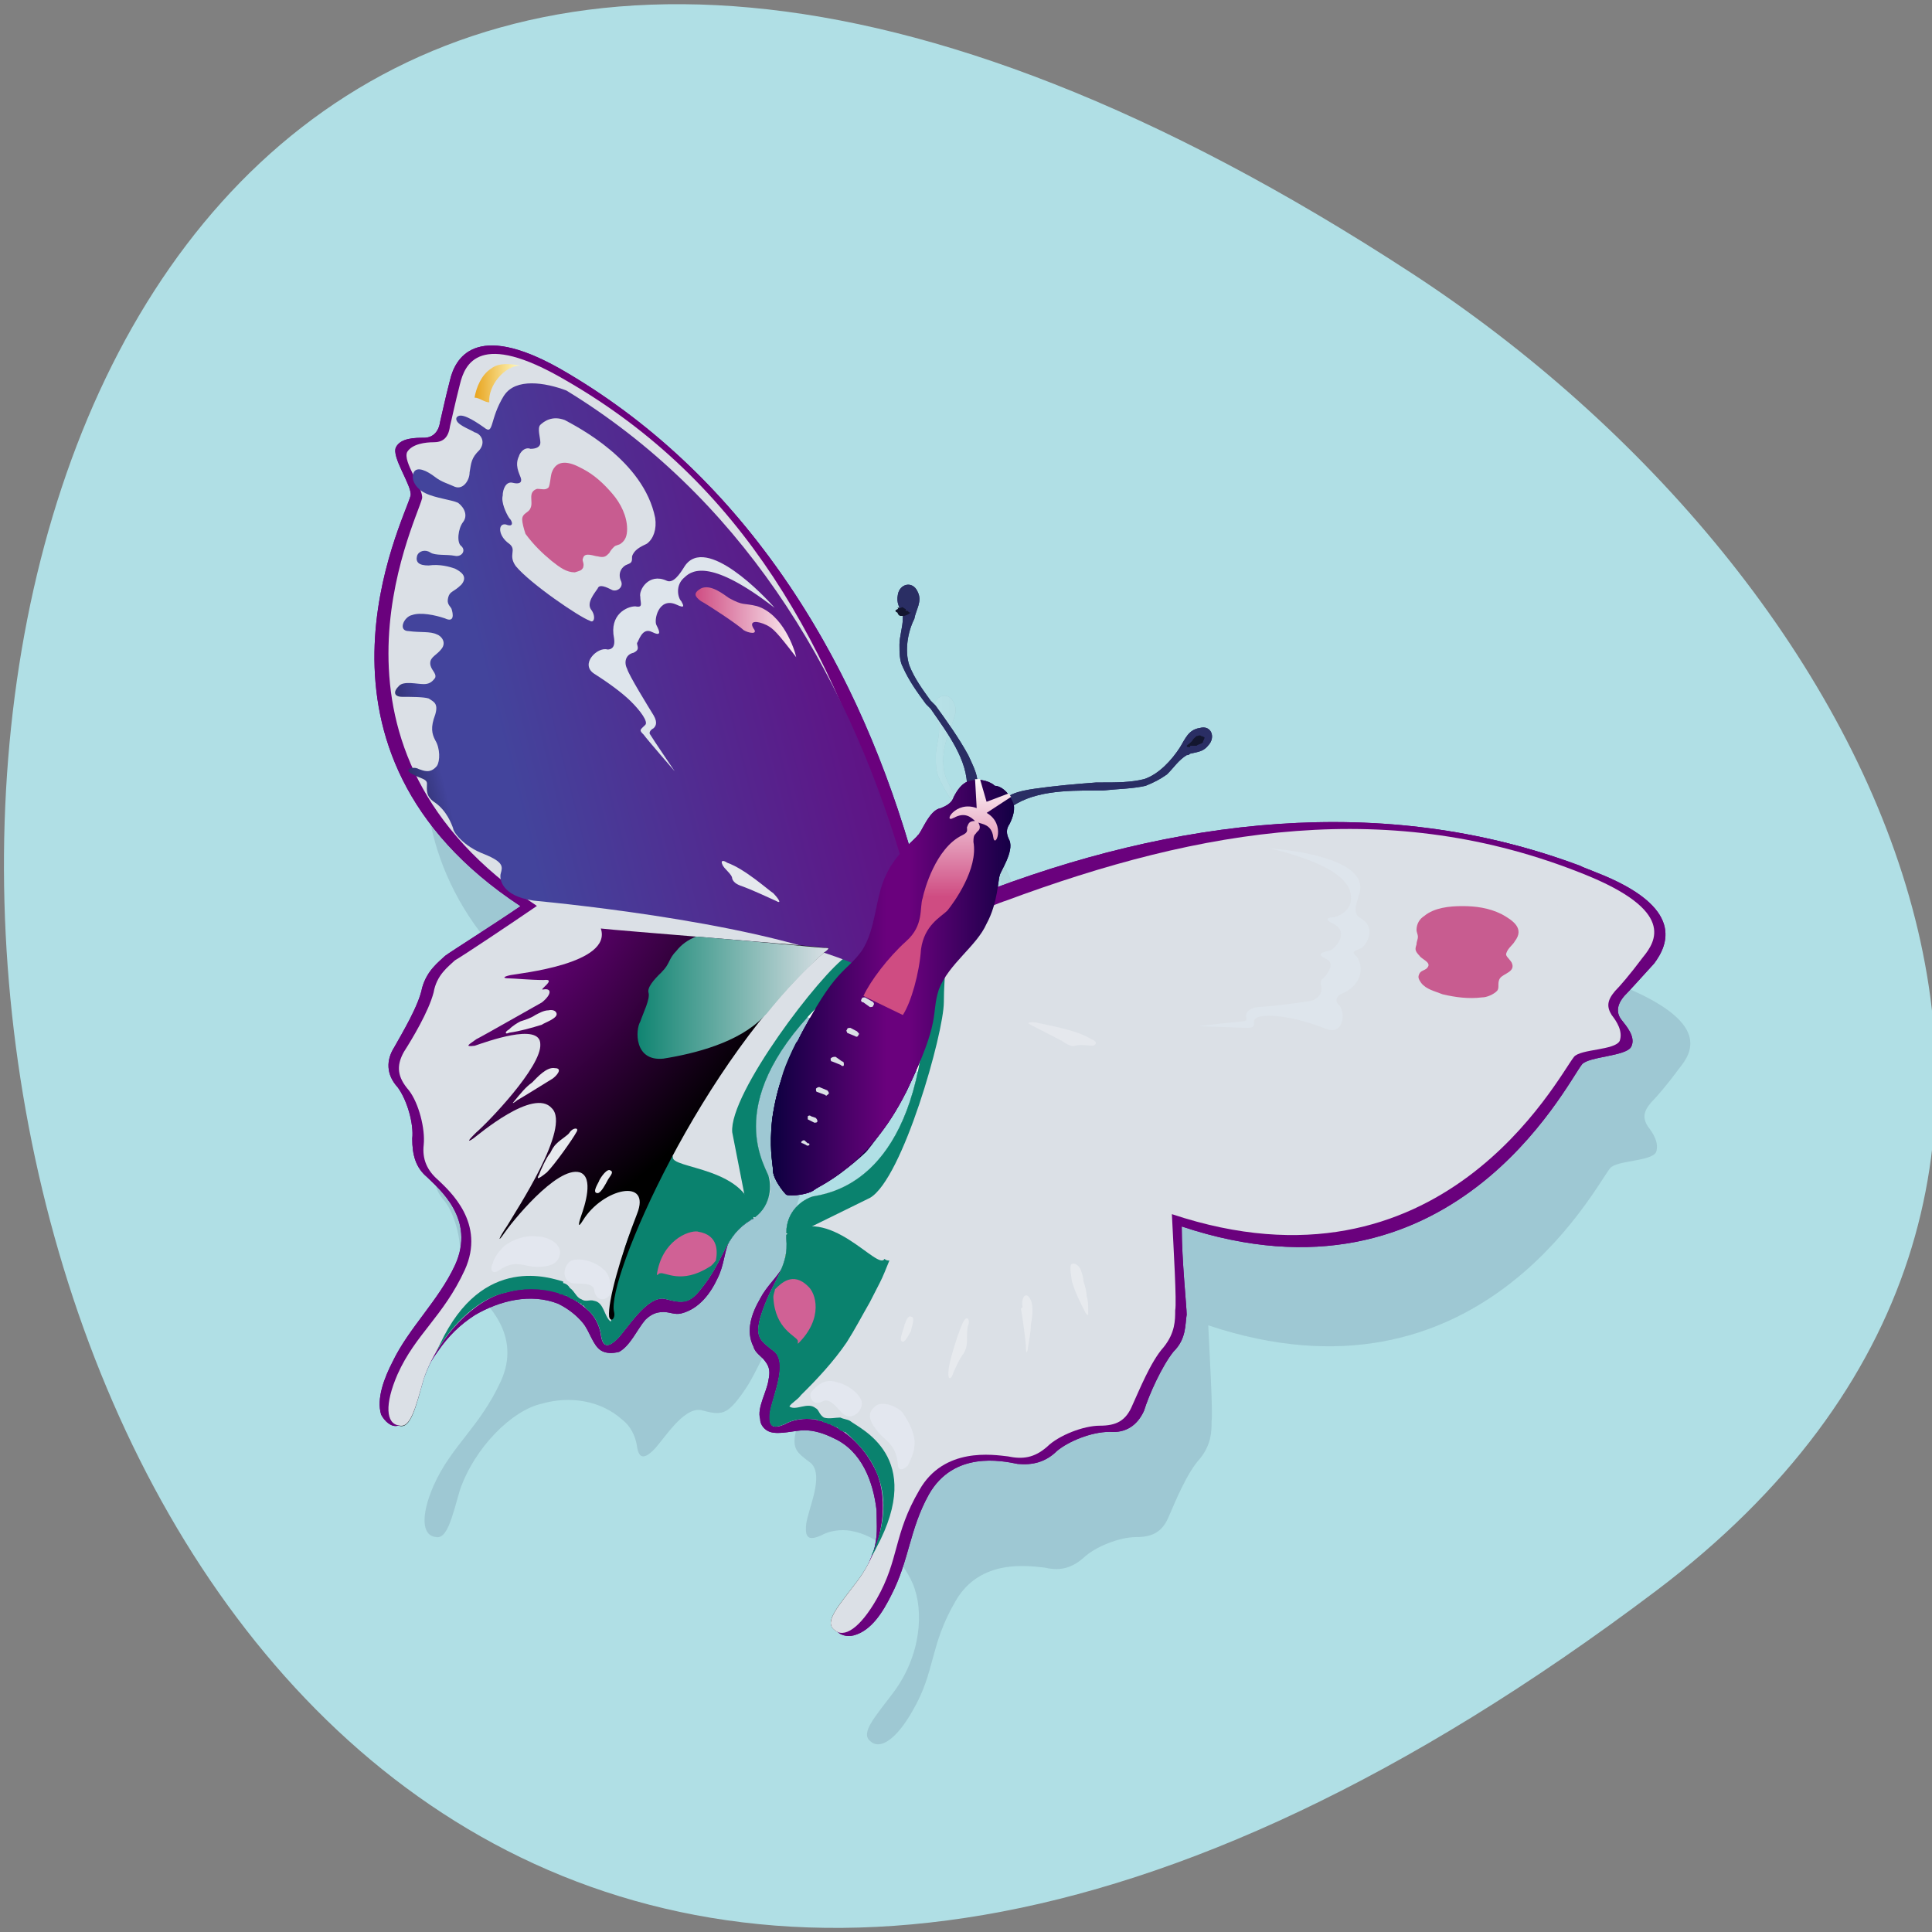 <svg xmlns="http://www.w3.org/2000/svg" xmlns:xlink="http://www.w3.org/1999/xlink" viewBox="0 0 32 32"><rect x="0" y="0" width="32" height="32" fill="#808080" stroke="none"/><defs><g id="20" clip-path="url(#1z)"><path d="m 20.309 14.324 c -0.027 0.027 -0.027 0.027 -0.055 0.027 c -0.137 0.078 -0.215 0.211 -0.324 0.32 c -0.109 0.078 -0.219 0.129 -0.355 0.184 c -0.215 0.055 -0.461 0.055 -0.707 0.082 h -0.105 c -0.492 0 -1.09 0 -1.469 0.316 c -0.219 -0.238 0.242 -0.316 0.434 -0.344 c 0.355 -0.055 0.68 -0.082 1.035 -0.109 h 0.105 c 0.219 0 0.465 0 0.68 -0.051 c 0.246 -0.082 0.465 -0.32 0.598 -0.531 c 0.082 -0.133 0.137 -0.293 0.328 -0.32 c 0.188 -0.051 0.27 0.16 0.137 0.293 c -0.082 0.105 -0.191 0.105 -0.301 0.133" fill="#00002f"/><path d="m 15.555 12.01 c 0 0.027 0 0.055 0 0.082 c 0 0.133 -0.055 0.293 -0.055 0.426 c 0 0.133 0 0.266 0.055 0.371 c 0.105 0.238 0.242 0.426 0.379 0.609 l 0.082 0.082 c 0.27 0.398 0.625 0.848 0.598 1.328 c 0.324 0.027 0.109 -0.375 0.027 -0.559 c -0.164 -0.293 -0.355 -0.559 -0.543 -0.824 l -0.082 -0.078 c -0.137 -0.188 -0.273 -0.375 -0.355 -0.586 c -0.078 -0.238 -0.027 -0.559 0.082 -0.77 c 0.027 -0.16 0.137 -0.293 0.055 -0.453 c -0.082 -0.184 -0.297 -0.133 -0.324 0.055 c -0.027 0.133 0.027 0.211 0.082 0.316" fill="#00002f"/><path d="m 15.391 15.863 c -1.01 -3.293 -2.473 -6.03 -5.438 -7.73 c -1.414 -0.824 -1.656 -0.266 -1.738 0.082 c -0.082 0.316 -0.137 0.582 -0.164 0.691 c -0.027 0.211 -0.137 0.262 -0.27 0.262 c -0.137 0 -0.355 0.027 -0.438 0.16 c -0.082 0.16 0.273 0.613 0.246 0.773 c -0.109 0.422 -2.01 4.168 1.902 6.746 c -0.461 0.32 -1.223 0.824 -1.359 0.902 c -0.109 0.105 -0.297 0.242 -0.352 0.531 c -0.082 0.32 -0.355 0.773 -0.488 0.984 c -0.137 0.238 -0.109 0.426 0.078 0.637 c 0.164 0.215 0.273 0.641 0.246 0.902 c -0.027 0.242 0.055 0.426 0.246 0.586 c 0.188 0.188 0.785 0.719 0.434 1.488 c -0.355 0.77 -0.816 1.063 -1.113 1.727 c -0.219 0.504 -0.191 0.824 0.027 0.852 c 0.188 0.051 0.27 -0.293 0.406 -0.773 c 0.246 -0.715 0.871 -1.328 1.359 -1.434 c 0.461 -0.133 0.977 -0.055 1.332 0.266 c 0.137 0.105 0.215 0.266 0.242 0.426 c 0.027 0.211 0.109 0.238 0.273 0.078 c 0.164 -0.16 0.488 -0.715 0.789 -0.664 c 0.297 0.082 0.406 0.082 0.598 -0.16 c 0.406 -0.504 0.379 -0.875 0.816 -1.141 c 0.352 -0.211 0.379 -0.586 0.297 -0.746 c -0.109 -0.266 -0.789 -1.379 1.141 -3.105 c 0 0 1.523 -0.453 0.926 -2.34" fill="#00002f"/><path d="m 17.238 16.77 c 3.289 -1.223 6.414 -1.727 9.594 -0.453 c 1.52 0.613 1.195 1.117 0.977 1.383 c -0.215 0.293 -0.379 0.477 -0.461 0.559 c -0.137 0.16 -0.137 0.266 -0.055 0.398 c 0.082 0.105 0.191 0.266 0.137 0.426 c -0.082 0.156 -0.652 0.133 -0.762 0.266 c -0.273 0.344 -2.199 4.09 -6.656 2.602 c 0.027 0.559 0.078 1.461 0.055 1.594 c 0 0.16 0 0.375 -0.191 0.613 c -0.219 0.238 -0.41 0.715 -0.516 0.957 c -0.109 0.262 -0.273 0.344 -0.547 0.344 c -0.27 0 -0.676 0.16 -0.867 0.344 c -0.219 0.188 -0.41 0.215 -0.652 0.16 c -0.246 -0.023 -1.059 -0.16 -1.469 0.559 c -0.434 0.746 -0.324 1.145 -0.707 1.809 c -0.27 0.477 -0.543 0.664 -0.707 0.504 c -0.16 -0.133 0.082 -0.398 0.383 -0.797 c 0.461 -0.613 0.516 -1.355 0.324 -1.809 c -0.188 -0.426 -0.57 -0.797 -1.031 -0.875 c -0.164 -0.027 -0.352 0 -0.488 0.078 c -0.191 0.082 -0.273 0.055 -0.246 -0.184 c 0.027 -0.242 0.301 -0.797 0.082 -1.012 c -0.246 -0.184 -0.324 -0.238 -0.246 -0.559 c 0.191 -0.637 0.492 -0.82 0.438 -1.328 c -0.027 -0.398 0.242 -0.637 0.434 -0.691 c 0.301 -0.051 1.602 -0.238 1.848 -2.762 c 0 0 -0.57 -1.461 1.332 -2.125" fill="#00002f"/><path d="m 20.309 14.324 c -0.027 0.027 -0.027 0.027 -0.055 0.027 c -0.137 0.078 -0.215 0.211 -0.324 0.32 c -0.109 0.078 -0.219 0.129 -0.355 0.184 c -0.215 0.055 -0.461 0.055 -0.707 0.082 h -0.105 c -0.492 0 -1.09 0 -1.469 0.316 c -0.219 -0.238 0.242 -0.316 0.434 -0.344 c 0.355 -0.055 0.68 -0.082 1.035 -0.109 h 0.105 c 0.219 0 0.465 0 0.68 -0.051 c 0.246 -0.082 0.465 -0.32 0.598 -0.531 c 0.082 -0.133 0.137 -0.293 0.328 -0.32 c 0.188 -0.051 0.27 0.16 0.137 0.293 c -0.082 0.105 -0.191 0.105 -0.301 0.133" fill="url(#1x)"/><path d="m 15.555 12.01 c 0 0.027 0 0.055 0 0.082 c 0 0.133 -0.055 0.293 -0.055 0.426 c 0 0.133 0 0.266 0.055 0.371 c 0.105 0.238 0.242 0.426 0.379 0.609 l 0.082 0.082 c 0.27 0.398 0.625 0.848 0.598 1.328 c 0.324 0.027 0.109 -0.375 0.027 -0.559 c -0.164 -0.293 -0.355 -0.559 -0.543 -0.824 l -0.082 -0.078 c -0.137 -0.188 -0.273 -0.375 -0.355 -0.586 c -0.078 -0.238 -0.027 -0.559 0.082 -0.77 c 0.027 -0.16 0.137 -0.293 0.055 -0.453 c -0.082 -0.184 -0.297 -0.133 -0.324 0.055 c -0.027 0.133 0.027 0.211 0.082 0.316" fill="url(#1y)"/><path d="m 15.391 15.863 c -1.01 -3.293 -2.473 -6.03 -5.438 -7.73 c -1.414 -0.824 -1.656 -0.266 -1.738 0.082 c -0.082 0.316 -0.137 0.582 -0.164 0.691 c -0.027 0.211 -0.137 0.262 -0.27 0.262 c -0.137 0 -0.355 0.027 -0.438 0.16 c -0.082 0.16 0.273 0.613 0.246 0.773 c -0.109 0.422 -2.01 4.168 1.902 6.746 c -0.461 0.32 -1.223 0.824 -1.359 0.902 c -0.109 0.105 -0.297 0.242 -0.352 0.531 c -0.082 0.32 -0.355 0.773 -0.488 0.984 c -0.137 0.238 -0.109 0.426 0.078 0.637 c 0.164 0.215 0.273 0.641 0.246 0.902 c -0.027 0.242 0.055 0.426 0.246 0.586 c 0.188 0.188 0.785 0.719 0.434 1.488 c -0.355 0.77 -0.816 1.063 -1.113 1.727 c -0.219 0.504 -0.191 0.824 0.027 0.852 c 0.188 0.051 0.27 -0.293 0.406 -0.773 c 0.246 -0.715 0.871 -1.328 1.359 -1.434 c 0.461 -0.133 0.977 -0.055 1.332 0.266 c 0.137 0.105 0.215 0.266 0.242 0.426 c 0.027 0.211 0.109 0.238 0.273 0.078 c 0.164 -0.16 0.488 -0.715 0.789 -0.664 c 0.297 0.082 0.406 0.082 0.598 -0.16 c 0.406 -0.504 0.379 -0.875 0.816 -1.141 c 0.352 -0.211 0.379 -0.586 0.297 -0.746 c -0.109 -0.266 -0.789 -1.379 1.141 -3.105 c 0 0 1.523 -0.453 0.926 -2.34" fill="#00002f" fill-opacity="0.149"/><path d="m 17.238 16.77 c 3.289 -1.223 6.414 -1.727 9.594 -0.453 c 1.52 0.613 1.195 1.117 0.977 1.383 c -0.215 0.293 -0.379 0.477 -0.461 0.559 c -0.137 0.16 -0.137 0.266 -0.055 0.398 c 0.082 0.105 0.191 0.266 0.137 0.426 c -0.082 0.156 -0.652 0.133 -0.762 0.266 c -0.273 0.344 -2.199 4.09 -6.656 2.602 c 0.027 0.559 0.078 1.461 0.055 1.594 c 0 0.16 0 0.375 -0.191 0.613 c -0.219 0.238 -0.41 0.715 -0.516 0.957 c -0.109 0.262 -0.273 0.344 -0.547 0.344 c -0.27 0 -0.676 0.16 -0.867 0.344 c -0.219 0.188 -0.41 0.215 -0.652 0.16 c -0.246 -0.023 -1.059 -0.16 -1.469 0.559 c -0.434 0.746 -0.324 1.145 -0.707 1.809 c -0.27 0.477 -0.543 0.664 -0.707 0.504 c -0.16 -0.133 0.082 -0.398 0.383 -0.797 c 0.461 -0.613 0.516 -1.355 0.324 -1.809 c -0.188 -0.426 -0.57 -0.797 -1.031 -0.875 c -0.164 -0.027 -0.352 0 -0.488 0.078 c -0.191 0.082 -0.273 0.055 -0.246 -0.184 c 0.027 -0.242 0.301 -0.797 0.082 -1.012 c -0.246 -0.184 -0.324 -0.238 -0.246 -0.559 c 0.191 -0.637 0.492 -0.82 0.438 -1.328 c -0.027 -0.398 0.242 -0.637 0.434 -0.691 c 0.301 -0.051 1.602 -0.238 1.848 -2.762 c 0 0 -0.57 -1.461 1.332 -2.125" fill="#00002f" fill-opacity="0.149"/></g><clipPath id="1z"><path d="M 0,0 H32 V32 H0 z"/></clipPath><filter id="1v" filterUnits="objectBoundingBox" x="0" y="0" width="32" height="32"><feColorMatrix type="matrix" in="SourceGraphic" values="0 0 0 0 1 0 0 0 0 1 0 0 0 0 1 0 0 0 1 0"/></filter><linearGradient id="2t" gradientUnits="userSpaceOnUse" x1="76.15" y1="96.05" x2="68.57" y2="85.989" gradientTransform="matrix(0.168 0 0 0.165 5.02 5.561)" xlink:href="#28"/><linearGradient id="2s" gradientUnits="userSpaceOnUse" x1="77.01" y1="92.48" x2="72.932" y2="79.918" gradientTransform="matrix(0.168 0 0 0.165 5.02 5.561)" xlink:href="#28"/><linearGradient id="2p" gradientUnits="userSpaceOnUse" x1="55.14" y1="99.07" x2="56.965" y2="64.23" gradientTransform="matrix(0.168 0 0 0.165 5.02 5.561)" xlink:href="#22"/><linearGradient id="2r" gradientUnits="userSpaceOnUse" x1="61.59" x2="72.823" gradientTransform="matrix(0.168 0 0 0.165 5.02 5.561)" xlink:href="#2K"/><linearGradient id="2u" gradientUnits="userSpaceOnUse" x1="72.866" y1="96.7" x2="65.7" y2="92.04" gradientTransform="matrix(0.168 0 0 0.165 5.02 5.561)" xlink:href="#28"/><linearGradient id="2o" gradientUnits="userSpaceOnUse" x1="49.16" y1="105.72" x2="50.01" y2="89.51" gradientTransform="matrix(0.168 0 0 0.165 5.02 5.561)" xlink:href="#22"/><linearGradient id="2x" gradientUnits="userSpaceOnUse" x1="77.8" y1="58.998" x2="79.962" y2="54.57" gradientTransform="matrix(0.168 0 0 0.165 5.02 5.561)" xlink:href="#22"/><linearGradient id="2v" gradientUnits="userSpaceOnUse" x1="68.44" y1="94.02" x2="59.15" y2="91.87" gradientTransform="matrix(0.168 0 0 0.165 5.02 5.561)" xlink:href="#28"/><linearGradient id="2w" gradientUnits="userSpaceOnUse" x1="63.837" y1="89.44" x2="54.842" y2="89.28" gradientTransform="matrix(0.168 0 0 0.165 5.02 5.561)" xlink:href="#28"/><linearGradient id="2n" gradientUnits="userSpaceOnUse" x1="61.59" x2="70.38" gradientTransform="matrix(0.168 0 0 0.165 5.02 5.561)" xlink:href="#22"/><linearGradient id="2y" gradientUnits="userSpaceOnUse" x1="77.12" y1="63.14" x2="84.89" y2="47.22" gradientTransform="matrix(0.168 0 0 0.165 5.02 5.561)" xlink:href="#22"/><linearGradient id="2g" gradientUnits="userSpaceOnUse" x1="99.17" y1="81.19" x2="97.9" y2="69.14" gradientTransform="matrix(0.168 0 0 0.165 5.02 5.561)" xlink:href="#28"/><linearGradient id="2e" gradientUnits="userSpaceOnUse" x1="104.15" x2="109.47" gradientTransform="matrix(0.168 0 0 0.165 5.02 5.561)" xlink:href="#22"/><linearGradient id="2f" gradientUnits="userSpaceOnUse" x1="90.71" x2="102.14" gradientTransform="matrix(0.168 0 0 0.165 5.02 5.561)" xlink:href="#28"/><linearGradient id="2h" gradientUnits="userSpaceOnUse" x1="98" y1="89.9" x2="87.85" y2="67.11" gradientTransform="matrix(0.168 0 0 0.165 5.02 5.561)" xlink:href="#28"/><linearGradient id="2m" gradientUnits="userSpaceOnUse" x1="70.55" x2="78.74" gradientTransform="matrix(0.168 0 0 0.165 5.02 5.561)" xlink:href="#22"/><linearGradient id="2i" gradientUnits="userSpaceOnUse" x1="90.41" y1="90.18" x2="84.76" y2="69.1" gradientTransform="matrix(0.168 0 0 0.165 5.02 5.561)" xlink:href="#28"/><linearGradient id="2l" gradientUnits="userSpaceOnUse" y1="130.42" x2="0" y2="85.87" gradientTransform="matrix(0.168 0 0 0.165 5.02 5.561)" xlink:href="#21"/><linearGradient id="2j" gradientUnits="userSpaceOnUse" x1="82.17" y1="89.96" x2="73.971" y2="64.746" gradientTransform="matrix(0.168 0 0 0.165 5.02 5.561)" xlink:href="#28"/><linearGradient id="2k" gradientUnits="userSpaceOnUse" x1="16.787" y1="72.18" x2="0" y2="63.43" gradientTransform="matrix(0.168 0 0 0.165 5.02 5.561)" xlink:href="#22"/><linearGradient id="2z" gradientUnits="userSpaceOnUse" x1="77.47" y1="61.08" x2="80.41" y2="55.04" gradientTransform="matrix(0.168 0 0 0.165 5.02 5.561)" xlink:href="#22"/><linearGradient id="3J" gradientUnits="userSpaceOnUse" x1="2.828" y1="43.28" x2="65.719" y2="27.596" gradientTransform="matrix(0.168 0 0 0.165 5.02 5.561)" xlink:href="#21"/><linearGradient id="3D" gradientUnits="userSpaceOnUse" x1="54.868" x2="60.26" gradientTransform="matrix(0.168 0 0 0.165 5.02 5.561)" xlink:href="#35"/><linearGradient id="3B" gradientUnits="userSpaceOnUse" x1="45.909" x2="55.23" gradientTransform="matrix(0.168 0 0 0.165 5.02 5.561)" xlink:href="#35"/><linearGradient id="3C" gradientUnits="userSpaceOnUse" x1="45.909" x2="53.08" gradientTransform="matrix(0.168 0 0 0.165 5.02 5.561)" xlink:href="#35"/><linearGradient id="3E" gradientUnits="userSpaceOnUse" x1="52.626" x2="58.01" gradientTransform="matrix(0.168 0 0 0.165 5.02 5.561)" xlink:href="#35"/><linearGradient id="3F" gradientUnits="userSpaceOnUse" x1="50.39" x2="55.784" gradientTransform="matrix(0.168 0 0 0.165 5.02 5.561)" xlink:href="#35"/><linearGradient id="3I" gradientUnits="userSpaceOnUse" x1="48.15" x2="51.25" gradientTransform="matrix(0.168 0 0 0.165 5.02 5.561)" xlink:href="#35"/><linearGradient id="3G" gradientUnits="userSpaceOnUse" x1="50.39" x2="55.788" gradientTransform="matrix(0.168 0 0 0.165 5.02 5.561)" xlink:href="#35"/><linearGradient id="3H" gradientUnits="userSpaceOnUse" x1="48.15" x2="52.43" gradientTransform="matrix(0.168 0 0 0.165 5.02 5.561)" xlink:href="#35"/><linearGradient id="3A" gradientUnits="userSpaceOnUse" x1="45.906" x2="57.06" gradientTransform="matrix(0.168 0 0 0.165 5.02 5.561)" xlink:href="#35"/><linearGradient id="39" gradientUnits="userSpaceOnUse" x1="48.15" x2="60.07" gradientTransform="matrix(0.168 0 0 0.165 5.02 5.561)" xlink:href="#35"/><linearGradient id="32" gradientUnits="userSpaceOnUse" x1="77.06" y1="65.36" x2="79.41" y2="60.33" gradientTransform="matrix(0.168 0 0 0.165 5.02 5.561)" xlink:href="#22"/><linearGradient id="30" gradientUnits="userSpaceOnUse" x1="91.09" y1="63.4" x2="95.14" y2="55.09" gradientTransform="matrix(0.168 0 0 0.165 5.02 5.561)" xlink:href="#22"/><linearGradient id="31" gradientUnits="userSpaceOnUse" x1="68.09" y1="63.11" x2="70.2" y2="58.792" gradientTransform="matrix(0.168 0 0 0.165 5.02 5.561)" xlink:href="#22"/><linearGradient id="33" gradientUnits="userSpaceOnUse" x1="89.87" y1="67.31" x2="93.67" y2="59.17" gradientTransform="matrix(0.168 0 0 0.165 5.02 5.561)" xlink:href="#22"/><linearGradient id="38" gradientUnits="userSpaceOnUse" x1="48.15" x2="60.2" gradientTransform="matrix(0.168 0 0 0.165 5.02 5.561)" xlink:href="#35"/><linearGradient id="34" gradientUnits="userSpaceOnUse" x1="66.3" y1="65.56" x2="68.53" y2="60.773" gradientTransform="matrix(0.168 0 0 0.165 5.02 5.561)" xlink:href="#22"/><linearGradient id="37" gradientUnits="userSpaceOnUse" x1="45.907" x2="62.796" gradientTransform="matrix(0.168 0 0 0.165 5.02 5.561)" xlink:href="#35"/><linearGradient id="35" gradientUnits="userSpaceOnUse" x1="45.907" x2="71.13" gradientTransform="matrix(0.168 0 0 0.165 5.02 5.561)"><stop stop-color="#0a003e"/><stop offset="0.46" stop-color="#6a017d"/><stop offset="0.55" stop-color="#6a017d"/><stop offset="1" stop-color="#0a003e"/><stop offset="1" stop-color="#0a003e"/></linearGradient><linearGradient id="36" gradientUnits="userSpaceOnUse" y1="67.7" x2="0" y2="44.02" gradientTransform="matrix(0.168 0 0 0.165 5.02 5.561)"><stop stop-color="#cf4c82"/><stop offset="0.48" stop-color="#cf4c82"/><stop offset="1" stop-color="#fff"/><stop offset="1" stop-color="#fff"/></linearGradient><linearGradient id="2d" gradientUnits="userSpaceOnUse" x1="110.87" x2="114.24" gradientTransform="matrix(0.168 0 0 0.165 5.02 5.561)" xlink:href="#22"/><linearGradient id="2I" gradientUnits="userSpaceOnUse" x1="43.22" y1="90.08" x2="44.848" y2="59.09" gradientTransform="matrix(0.168 0 0 0.165 5.02 5.561)" xlink:href="#22"/><linearGradient id="2C" gradientUnits="userSpaceOnUse" x1="38.674" y1="65.62" x2="33.445" y2="49.53" gradientTransform="matrix(0.168 0 0 0.165 5.02 5.561)" xlink:href="#28"/><linearGradient id="2A" gradientUnits="userSpaceOnUse" x1="31.33" y1="57" x2="21.316" y2="34.512" gradientTransform="matrix(0.168 0 0 0.165 5.02 5.561)" xlink:href="#28"/><linearGradient id="2B" gradientUnits="userSpaceOnUse" x1="30.678" y1="58.61" x2="26.346" y2="42.45" gradientTransform="matrix(0.168 0 0 0.165 5.02 5.561)" xlink:href="#28"/><linearGradient id="2D" gradientUnits="userSpaceOnUse" x1="16.787" y1="60.978" x2="0" y2="33.397" gradientTransform="matrix(0.168 0 0 0.165 5.02 5.561)" xlink:href="#22"/><linearGradient id="2E" gradientUnits="userSpaceOnUse" y1="110.26" x2="0" y2="58.867" gradientTransform="matrix(0.168 0 0 0.165 5.02 5.561)" xlink:href="#21"/><linearGradient id="2c" gradientUnits="userSpaceOnUse" x1="115.35" x2="118.39" gradientTransform="matrix(0.168 0 0 0.165 5.02 5.561)" xlink:href="#22"/><linearGradient id="2F" gradientUnits="userSpaceOnUse" x1="12.307" x2="19.711" gradientTransform="matrix(0.168 0 0 0.165 5.02 5.561)" xlink:href="#22"/><linearGradient id="2G" gradientUnits="userSpaceOnUse" x1="16.786" x2="22.744" gradientTransform="matrix(0.168 0 0 0.165 5.02 5.561)" xlink:href="#22"/><linearGradient id="29" gradientUnits="userSpaceOnUse" x1="27.16" y1="47.624" x2="25.13" y2="28.29" gradientTransform="matrix(0.168 0 0 0.165 5.02 5.561)" xlink:href="#28"/><linearGradient id="28" gradientUnits="userSpaceOnUse" x1="38.648" x2="49.541" gradientTransform="matrix(0.168 0 0 0.165 5.02 5.561)"><stop stop-color="#cf4c82"/><stop offset="1" stop-color="#fff"/><stop offset="1" stop-color="#fff"/></linearGradient><linearGradient id="21" gradientUnits="userSpaceOnUse" x1="3.652" y1="42.04" x2="66.55" y2="26.358" gradientTransform="matrix(0.168 0 0 0.165 5.02 5.561)"><stop stop-color="#000"/><stop offset="0.16" stop-color="#43449c"/><stop offset="0.26" stop-color="#43449c"/><stop offset="1" stop-color="#6a017d"/></linearGradient><linearGradient id="1x" gradientUnits="userSpaceOnUse" x1="72.51" x2="92.81" gradientTransform="matrix(0.168 0 0 0.165 5.02 5.561)"><stop stop-color="#fff"/><stop offset="1" stop-color="#8c8c8c"/></linearGradient><linearGradient id="1y" gradientUnits="userSpaceOnUse" x1="62.01" x2="69.768" gradientTransform="matrix(0.168 0 0 0.165 5.02 5.561)" xlink:href="#1x"/><linearGradient id="22" gradientUnits="userSpaceOnUse" x1="16.787" x2="21.353" gradientTransform="matrix(0.168 0 0 0.165 5.02 5.561)"><stop stop-color="#e7a119"/><stop offset="1" stop-color="#fffac0"/><stop offset="1" stop-color="#fffac0"/></linearGradient><linearGradient id="27" gradientUnits="userSpaceOnUse" x1="10.06" x2="12.308" gradientTransform="matrix(0.168 0 0 0.165 5.02 5.561)" xlink:href="#22"/><linearGradient id="23" gradientUnits="userSpaceOnUse" x1="14.547" x2="17.32" gradientTransform="matrix(0.168 0 0 0.165 5.02 5.561)" xlink:href="#22"/><linearGradient id="26" gradientUnits="userSpaceOnUse" x1="10.06" x2="12.442" gradientTransform="matrix(0.168 0 0 0.165 5.02 5.561)" xlink:href="#22"/><linearGradient id="24" gradientUnits="userSpaceOnUse" x1="12.306" x2="14.896" gradientTransform="matrix(0.168 0 0 0.165 5.02 5.561)" xlink:href="#22"/><linearGradient id="25" gradientUnits="userSpaceOnUse" x1="12.307" x2="15.16" gradientTransform="matrix(0.168 0 0 0.165 5.02 5.561)" xlink:href="#22"/><linearGradient id="2H" gradientUnits="userSpaceOnUse" x1="36.25" y1="99.02" x2="36.967" y2="85.41" gradientTransform="matrix(0.168 0 0 0.165 5.02 5.561)" xlink:href="#22"/><linearGradient id="2S" gradientUnits="userSpaceOnUse" x1="48.24" y1="49.825" x2="52.18" y2="41.746" gradientTransform="matrix(0.168 0 0 0.165 5.02 5.561)" xlink:href="#22"/><linearGradient id="2W" gradientUnits="userSpaceOnUse" x1="37.27" y1="40.969" x2="42.493" y2="29.772" gradientTransform="matrix(0.168 0 0 0.165 5.02 5.561)" xlink:href="#22"/><linearGradient id="2U" gradientUnits="userSpaceOnUse" x1="53.11" y1="56.731" x2="55.828" y2="51.16" gradientTransform="matrix(0.168 0 0 0.165 5.02 5.561)" xlink:href="#22"/><linearGradient id="2V" gradientUnits="userSpaceOnUse" x1="46.46" y1="50.04" x2="49.955" y2="42.537" gradientTransform="matrix(0.168 0 0 0.165 5.02 5.561)" xlink:href="#22"/><linearGradient id="2X" gradientUnits="userSpaceOnUse" x1="52.779" y1="58.807" x2="56.18" y2="51.51" gradientTransform="matrix(0.168 0 0 0.165 5.02 5.561)" xlink:href="#22"/><linearGradient id="2Y" gradientUnits="userSpaceOnUse" x1="57.638" y1="78.82" x2="133.74" y2="59.847" gradientTransform="matrix(0.168 0 0 0.165 5.02 5.561)" xlink:href="#21"/><linearGradient id="2b" gradientUnits="userSpaceOnUse" x1="119.83" x2="123.95" gradientTransform="matrix(0.168 0 0 0.165 5.02 5.561)" xlink:href="#22"/><linearGradient id="2Z" gradientUnits="userSpaceOnUse" x1="128.79" x2="131.51" gradientTransform="matrix(0.168 0 0 0.165 5.02 5.561)" xlink:href="#22"/><linearGradient id="2a" gradientUnits="userSpaceOnUse" x1="124.31" x2="127.63" gradientTransform="matrix(0.168 0 0 0.165 5.02 5.561)" xlink:href="#22"/><linearGradient id="2T" gradientUnits="userSpaceOnUse" x1="38.18" y1="40.32" x2="43.656" y2="29.1" gradientTransform="matrix(0.168 0 0 0.165 5.02 5.561)" xlink:href="#22"/><linearGradient id="2O" gradientUnits="userSpaceOnUse" x1="39.06" y1="79.45" x2="26.719" y2="76.6" gradientTransform="matrix(0.168 0 0 0.165 5.02 5.561)" xlink:href="#28"/><linearGradient id="2M" gradientUnits="userSpaceOnUse" x1="32.924" y1="74.08" x2="25.877" y2="64.724" gradientTransform="matrix(0.168 0 0 0.165 5.02 5.561)" xlink:href="#28"/><linearGradient id="2K" gradientUnits="userSpaceOnUse" x1="32.467" x2="51.933" gradientTransform="matrix(0.168 0 0 0.165 5.02 5.561)"><stop stop-color="#0a826e"/><stop offset="1" stop-color="#dbe0e6"/><stop offset="1" stop-color="#dbe0e6"/></linearGradient><linearGradient id="2L" gradientUnits="userSpaceOnUse" x1="33.1" y1="69.73" x2="30.07" y2="60.39" gradientTransform="matrix(0.168 0 0 0.165 5.02 5.561)" xlink:href="#28"/><linearGradient id="2N" gradientUnits="userSpaceOnUse" x1="32.616" y1="76.43" x2="24.362" y2="71.07" gradientTransform="matrix(0.168 0 0 0.165 5.02 5.561)" xlink:href="#28"/><linearGradient id="2Q" gradientUnits="userSpaceOnUse" x1="50.11" y1="47.4" x2="52.992" y2="41.5" gradientTransform="matrix(0.168 0 0 0.165 5.02 5.561)" xlink:href="#22"/><linearGradient id="2R" gradientUnits="userSpaceOnUse" x1="45.44" y1="54.15" x2="57.07" y2="30.3" gradientTransform="matrix(0.168 0 0 0.165 5.02 5.561)" xlink:href="#22"/><linearGradient id="2P" gradientUnits="userSpaceOnUse" x1="43.673" y1="78.7" x2="31.413" y2="78.49" gradientTransform="matrix(0.168 0 0 0.165 5.02 5.561)" xlink:href="#28"/><mask id="1w"><g filter="url(#1v)"><path fill-opacity="0.102" d="M 0,0 H32 V32 H0 z"/></g></mask><radialGradient id="2q" gradientUnits="userSpaceOnUse" cx="30.23" cy="44.912" r="58.38" gradientTransform="matrix(0.168 0 0 0.165 5.02 5.561)" xlink:href="#2J"/><radialGradient id="2J" gradientUnits="userSpaceOnUse" cx="-1.774" cy="40.819" r="55.913" gradientTransform="matrix(0.168 0 0 0.165 5.02 5.561)"><stop stop-color="#6a017d"/><stop offset="0.56" stop-color="#6a017d"/><stop offset="1" stop-color="#000"/></radialGradient></defs><path d="m 27.426 26.352 c -33.3 25.12 -38.03 -44.01 -4.04 -21.824 c 7.75 5.059 12.859 15.172 4.04 21.824" fill="#b0dfe5"/><use xlink:href="#20" mask="url(#1w)"/><path d="m 12.563 19.391 c -0.137 -0.293 -0.789 -1.383 1.141 -3.109 c 0 0 1.688 -0.32 1.359 -2.258 c -0.977 -3.293 -2.824 -6.219 -5.789 -7.918 c -1.414 -0.797 -1.738 -0.16 -1.82 0.188 c -0.082 0.316 -0.137 0.582 -0.164 0.691 c -0.027 0.184 -0.133 0.266 -0.27 0.266 c -0.137 0 -0.383 0 -0.461 0.156 c -0.082 0.16 0.27 0.641 0.242 0.801 c -0.109 0.422 -2.094 4.223 1.82 6.801 c -0.461 0.316 -1.141 0.742 -1.25 0.824 c -0.109 0.105 -0.297 0.238 -0.379 0.527 c -0.055 0.293 -0.328 0.746 -0.461 0.984 c -0.137 0.215 -0.137 0.453 0.055 0.664 c 0.16 0.215 0.27 0.613 0.242 0.852 c 0 0.266 0.055 0.477 0.246 0.637 c 0.188 0.188 0.816 0.691 0.461 1.461 c -0.273 0.586 -0.762 1.035 -1.031 1.594 c -0.137 0.266 -0.273 0.613 -0.191 0.879 c 0.055 0.105 0.164 0.211 0.273 0.184 c 0.105 0 0.133 -0.16 0.133 -0.238 c 0 -0.027 0.273 -0.531 0.301 -0.637 c 0.082 -0.133 0.164 -0.266 0.242 -0.371 c 0.164 -0.238 0.355 -0.426 0.602 -0.586 c 0.406 -0.238 0.922 -0.371 1.383 -0.188 c 0.164 0.082 0.301 0.188 0.41 0.32 c 0.109 0.133 0.164 0.371 0.297 0.453 c 0.082 0.051 0.191 0.051 0.301 0.023 c 0.188 -0.105 0.297 -0.371 0.434 -0.531 c 0.082 -0.078 0.164 -0.129 0.301 -0.129 c 0.105 0 0.188 0.051 0.297 0.023 c 0.301 -0.078 0.488 -0.344 0.598 -0.582 c 0.109 -0.215 0.109 -0.426 0.191 -0.613 c 0.055 -0.105 0.109 -0.211 0.188 -0.32 c 0.027 -0.051 0.082 -0.105 0.109 -0.156 c 0.055 -0.082 0.109 -0.16 0.164 -0.242 c 0.055 -0.133 0.082 -0.289 0.027 -0.449" fill="#6a017d" fill-rule="evenodd" id="0"/><path d="m 14.789 14.02 c -1 -3.293 -2.473 -6.03 -5.434 -7.73 c -1.414 -0.824 -1.656 -0.266 -1.738 0.078 c -0.082 0.32 -0.137 0.586 -0.164 0.691 c -0.027 0.211 -0.137 0.266 -0.27 0.266 c -0.137 0 -0.355 0.027 -0.438 0.16 c -0.082 0.16 0.273 0.609 0.246 0.77 c -0.109 0.426 -2.01 4.172 1.902 6.75 c -0.461 0.316 -1.223 0.824 -1.359 0.902 c -0.109 0.105 -0.301 0.238 -0.352 0.531 c -0.082 0.316 -0.355 0.77 -0.492 0.984 c -0.133 0.238 -0.105 0.422 0.082 0.637 c 0.164 0.211 0.273 0.637 0.246 0.902 c -0.027 0.238 0.055 0.426 0.242 0.586 c 0.191 0.184 0.789 0.715 0.438 1.488 c -0.355 0.77 -0.816 1.063 -1.113 1.727 c -0.219 0.504 -0.191 0.82 0.023 0.848 c 0.191 0.055 0.273 -0.289 0.41 -0.77 c 0.242 -0.719 0.871 -1.328 1.359 -1.434 c 0.461 -0.133 0.977 -0.055 1.328 0.266 c 0.137 0.105 0.219 0.266 0.246 0.426 c 0.027 0.211 0.109 0.238 0.273 0.078 c 0.16 -0.16 0.488 -0.719 0.785 -0.664 c 0.301 0.078 0.41 0.078 0.598 -0.16 c 0.41 -0.504 0.383 -0.875 0.816 -1.141 c 0.355 -0.215 0.383 -0.586 0.301 -0.746 c -0.109 -0.266 -0.789 -1.379 1.141 -3.109 c 0 0 1.523 -0.449 0.922 -2.336" fill="#dbe0e6" fill-rule="evenodd" id="1"/><path d="m 14.03 15.832 c -0.438 0.289 -1.957 2.281 -1.902 2.922 l 0.27 1.379 c 0 0 0.055 0.027 0.109 0.027 c 0.273 -0.211 0.273 -0.531 0.219 -0.691 c -0.109 -0.266 -0.789 -1.379 1.141 -3.109 c 0 0 0.598 -0.184 0.895 -0.793 c -0.027 -0.027 -0.078 -0.055 -0.105 -0.082 c -0.137 -0.105 -0.191 0.027 -0.625 0.348" fill="#0a826e" fill-rule="evenodd" id="2"/><path d="m 8.484 6.344 c -0.242 0.398 -0.16 0.664 -0.324 0.531 c -0.191 -0.133 -0.406 -0.266 -0.461 -0.156 c -0.027 0.105 0.215 0.184 0.297 0.238 c 0.109 0.027 0.191 0.16 0.082 0.293 c -0.137 0.133 -0.137 0.211 -0.164 0.371 c 0 0.133 -0.109 0.293 -0.242 0.238 c -0.109 -0.055 -0.219 -0.078 -0.328 -0.16 c -0.137 -0.105 -0.297 -0.184 -0.352 -0.078 c -0.055 0.105 0.027 0.266 0.188 0.344 c 0.164 0.082 0.438 0.105 0.547 0.16 c 0.105 0.082 0.164 0.215 0.078 0.32 c -0.078 0.105 -0.105 0.344 -0.023 0.398 c 0.078 0.078 0 0.184 -0.109 0.16 c -0.137 -0.027 -0.328 0 -0.41 -0.055 c -0.082 -0.055 -0.188 -0.027 -0.215 0.055 c -0.027 0.105 0.027 0.156 0.188 0.156 c 0.191 -0.023 0.355 0.027 0.438 0.055 c 0.109 0.055 0.215 0.133 0.109 0.266 c -0.137 0.133 -0.191 0.105 -0.219 0.211 c -0.027 0.109 0.027 0.133 0.055 0.188 c 0.027 0.078 0.055 0.238 -0.109 0.16 c -0.164 -0.055 -0.406 -0.105 -0.543 -0.055 c -0.137 0.027 -0.246 0.266 -0.055 0.266 c 0.188 0.027 0.352 0 0.461 0.055 c 0.082 0.027 0.164 0.133 0.082 0.238 c -0.082 0.105 -0.191 0.133 -0.191 0.238 c 0 0.105 0.109 0.16 0.082 0.238 c -0.055 0.082 -0.109 0.109 -0.188 0.109 c -0.109 0 -0.328 -0.055 -0.41 0.027 c -0.109 0.105 -0.082 0.184 0.055 0.184 c 0.137 0 0.355 0 0.434 0.027 c 0.082 0.051 0.164 0.078 0.109 0.266 c -0.082 0.211 -0.055 0.32 0 0.426 c 0.082 0.133 0.082 0.344 0.027 0.426 c -0.109 0.133 -0.215 0.078 -0.297 0.051 c -0.082 -0.051 -0.273 0 -0.109 0.082 c 0.137 0.078 0.242 0.078 0.242 0.156 c 0 0.109 -0.027 0.215 0.137 0.32 c 0.191 0.133 0.273 0.344 0.301 0.426 c 0 0.051 0.16 0.293 0.516 0.426 c 0.324 0.133 0.297 0.211 0.27 0.316 c -0.027 0.082 0 0.371 0.547 0.453 c 0.57 0.055 3.992 0.398 5.516 1.141 h 0.027 c 0.379 -0.316 0.707 -0.875 0.543 -1.832 c -0.949 -3.215 -2.719 -6.03 -5.543 -7.758 c -0.355 -0.133 -0.844 -0.211 -1.035 0.078" fill="url(#21)" fill-rule="evenodd"/><path d="m 7.859 6.586 c 0.082 0 0.164 0.078 0.246 0.078 c -0.027 -0.266 0.246 -0.609 0.516 -0.609 c -0.164 -0.027 -0.352 -0.055 -0.488 0.051 c -0.164 0.105 -0.246 0.32 -0.273 0.48" fill="url(#22)" fill-rule="evenodd" id="3"/><path d="m 7.754 7.488 c 0 -0.082 0 -0.16 0.055 -0.238 c 0.023 -0.055 0.082 -0.105 0.105 -0.16 c -0.055 -0.027 -0.133 -0.082 -0.16 -0.082 l -0.055 -0.023 c 0 0.105 -0.137 0.16 -0.164 0.266 c 0 0.051 0 0.133 -0.027 0.184 c 0 0.055 -0.055 0.082 -0.055 0.133 c 0.055 0.027 0.137 0.105 0.191 0.105 c 0.082 0 0.109 -0.133 0.109 -0.184" fill="url(#23)" fill-rule="evenodd" id="4"/><path d="m 7.234 8.152 c 0.055 0.055 0.109 0.055 0.191 0.078 c 0.109 0.027 0.082 0.027 0.055 0.133 c 0 0.082 0 0.133 0.027 0.215 c 0 0.051 0.055 0.16 0.027 0.211 c -0.082 0 -0.164 0 -0.219 -0.027 c -0.137 -0.023 -0.082 -0.051 -0.055 -0.156 c 0.027 -0.133 -0.133 -0.375 -0.027 -0.453" fill="url(#24)" fill-rule="evenodd" id="5"/><path d="m 7.102 9.293 c 0.082 0.027 0.242 -0.023 0.297 0.055 c 0.027 0.078 -0.082 0.16 -0.109 0.211 c -0.027 0.109 0 0.16 -0.055 0.242 c -0.051 0.051 -0.188 0.051 -0.27 0.051 c 0.027 -0.105 0.137 -0.133 0.137 -0.238 c 0 -0.105 -0.027 -0.211 0.027 -0.293" fill="url(#25)" fill-rule="evenodd" id="6"/><path d="m 6.883 10.438 c 0.055 0.027 0.191 0 0.273 0 c -0.137 0.133 -0.082 0.238 -0.109 0.398 c 0 0.051 -0.027 0.133 -0.082 0.16 c -0.027 0.023 -0.191 0.023 -0.219 0 c 0.055 -0.082 0.082 -0.188 0.082 -0.266 c 0 -0.082 -0.055 -0.293 0.055 -0.293" fill="url(#26)" fill-rule="evenodd" id="7"/><path d="m 6.828 11.473 c 0.055 0.027 0.191 0 0.246 0.027 c 0.055 0.051 0 0.133 -0.027 0.211 c -0.055 0.188 0.055 0.293 0.082 0.48 c 0 0.051 0 0.16 -0.082 0.184 c -0.055 0 -0.191 -0.051 -0.191 -0.078 c -0.027 -0.027 0.027 -0.078 0.027 -0.105 c 0 -0.055 -0.027 -0.105 -0.055 -0.16 c -0.055 -0.105 -0.082 -0.188 -0.055 -0.293 c 0 -0.078 0.027 -0.16 0.027 -0.266" fill="url(#27)" fill-rule="evenodd" id="8"/><path d="m 8.598 7.543 c 0.051 -0.109 0.133 -0.133 0.188 -0.109 c 0.082 0 0.164 -0.023 0.164 -0.105 c 0 -0.078 -0.055 -0.238 0 -0.293 c 0.055 -0.051 0.191 -0.16 0.406 -0.078 c 0.191 0.105 1.305 0.664 1.496 1.621 c 0.027 0.184 -0.027 0.344 -0.137 0.426 c -0.109 0.051 -0.215 0.105 -0.246 0.211 c 0 0.082 0 0.105 -0.078 0.133 c -0.082 0.027 -0.164 0.133 -0.109 0.266 c 0.055 0.105 -0.055 0.188 -0.137 0.16 c -0.109 -0.055 -0.219 -0.105 -0.246 -0.027 c -0.055 0.082 -0.188 0.238 -0.109 0.348 c 0.082 0.105 0.055 0.238 -0.023 0.184 c -0.164 -0.055 -0.98 -0.609 -1.223 -0.902 c -0.137 -0.188 0.023 -0.266 -0.109 -0.371 c -0.191 -0.133 -0.191 -0.348 -0.055 -0.32 c 0.137 0.055 0.109 -0.055 0.055 -0.105 c -0.055 -0.082 -0.137 -0.266 -0.109 -0.371 c 0 -0.109 0.055 -0.242 0.164 -0.215 c 0.109 0.027 0.16 0 0.137 -0.078 c -0.027 -0.082 -0.109 -0.215 -0.027 -0.371" fill="#dbe0e6" fill-rule="evenodd" id="9"/><path d="m 10.387 8.762 c 0 -0.211 -0.105 -0.422 -0.242 -0.582 c -0.137 -0.16 -0.301 -0.32 -0.516 -0.426 c -0.191 -0.105 -0.41 -0.16 -0.492 0.078 c -0.023 0.082 -0.023 0.188 -0.051 0.242 c -0.055 0.051 -0.109 0.023 -0.191 0.023 c -0.164 0.055 -0.055 0.215 -0.109 0.32 c -0.027 0.078 -0.137 0.078 -0.137 0.188 c 0 0.051 0.027 0.156 0.055 0.238 c 0.137 0.184 0.273 0.316 0.434 0.449 c 0.137 0.109 0.246 0.188 0.383 0.188 c 0.082 -0.027 0.109 -0.027 0.137 -0.078 c 0.027 -0.082 -0.027 -0.109 0 -0.16 c 0.027 -0.105 0.188 -0.027 0.242 -0.027 c 0.109 0.027 0.137 0 0.191 -0.055 c 0.027 -0.051 0.055 -0.078 0.082 -0.105 c 0.027 -0.027 0.082 -0.027 0.109 -0.051 c 0.078 -0.055 0.105 -0.133 0.105 -0.242" fill="#c85c90" fill-rule="evenodd" id="A"/><path d="m 12.832 10.07 c -0.16 -0.188 -1.141 -1.223 -1.492 -0.691 c -0.082 0.133 -0.191 0.293 -0.301 0.238 c -0.297 -0.133 -0.461 0.16 -0.434 0.266 c 0 0.105 0.055 0.188 -0.082 0.16 c -0.137 0 -0.434 0.133 -0.352 0.531 c 0.023 0.16 -0.055 0.184 -0.109 0.184 c -0.164 -0.051 -0.465 0.242 -0.219 0.402 c 0.246 0.156 0.461 0.316 0.598 0.449 c 0.164 0.16 0.301 0.348 0.246 0.398 c -0.082 0.082 -0.109 0.082 -0.027 0.16 c 0.055 0.078 0.516 0.609 0.516 0.609 c 0 0 -0.379 -0.559 -0.406 -0.609 c -0.027 -0.027 0 -0.078 0.055 -0.105 c 0.027 -0.027 0.078 -0.082 0 -0.215 c -0.082 -0.133 -0.41 -0.664 -0.438 -0.77 c -0.055 -0.105 -0.027 -0.238 0.109 -0.266 c 0.109 -0.055 0.055 -0.105 0.055 -0.16 c 0.027 -0.027 0.082 -0.266 0.246 -0.184 c 0.16 0.078 0.133 0 0.078 -0.109 c -0.051 -0.078 0.031 -0.477 0.328 -0.344 c 0.164 0.078 0.109 0 0.082 -0.055 c -0.055 -0.051 -0.109 -0.266 0.055 -0.398 c 0.137 -0.133 0.461 -0.289 1.492 0.508" fill="#dee5ec" fill-rule="evenodd" id="B"/><path d="m 13.188 10.887 c -0.027 -0.133 -0.219 -0.715 -0.652 -0.848 c -0.219 -0.055 -0.219 0 -0.461 -0.133 c -0.082 -0.055 -0.301 -0.238 -0.465 -0.16 c -0.133 0.078 -0.105 0.133 0 0.211 c 0.109 0.055 0.625 0.398 0.707 0.48 c 0.082 0.051 0.246 0.078 0.164 -0.027 c -0.082 -0.133 0.055 -0.133 0.219 -0.055 c 0.105 0.055 0.164 0.109 0.488 0.531" fill="url(#28)" fill-rule="evenodd" id="C"/><path d="m 10.988 13.12 c -0.625 -0.531 -1.797 -1.25 -2.664 -1.594 c -0.543 -0.238 -0.465 -0.691 -0.41 -0.773 c 0.055 -0.105 0.191 -0.371 0.652 -0.156 c 0.465 0.238 1.141 0.691 1.277 0.848 c 0.164 0.188 0.301 0.586 0.52 0.773 c 0.188 0.184 0.598 0.664 0.648 0.797 c 0.055 0.105 0.027 0.133 -0.023 0.105" fill="url(#29)" fill-rule="evenodd" id="D"/><path d="m 8.188 12.961 c -0.137 -0.027 -0.516 0 -0.543 -0.211 c -0.027 -0.16 0.082 -0.266 0.137 -0.32 c 0.051 -0.055 0.051 -0.188 0.051 -0.238 c -0.027 -0.055 -0.105 -0.559 0.273 -0.453 c 0.379 0.133 2.094 0.719 3.344 2.125 c 0.27 0.32 0.109 0.348 0 0.266 c -0.383 -0.293 -2.176 -1.113 -3.262 -1.168" fill="url(#2A)" fill-rule="evenodd" id="E"/><path d="m 8.84 14.08 c -0.164 -0.027 -0.461 -0.027 -0.707 -0.266 c -0.219 -0.242 -0.301 -0.398 -0.352 -0.48 c -0.055 -0.105 -0.055 -0.344 0.27 -0.293 c 1.684 0.266 3.043 1.012 3.535 1.277 c 0.516 0.238 0.297 0.344 0.188 0.316 c -1.52 -0.422 -2.555 -0.527 -2.934 -0.555" fill="url(#2B)" fill-rule="evenodd" id="F"/><path d="m 9.684 15.03 c -0.109 0 -0.301 0 -0.465 -0.133 c -0.133 -0.133 -0.488 -0.398 -0.543 -0.449 c -0.055 -0.055 -0.164 -0.238 0.246 -0.215 c 1.848 0.133 3.883 0.824 4.238 0.984 c 0.328 0.16 0.379 0.293 0.246 0.293 c -0.137 -0.027 -2.367 -0.504 -3.723 -0.48" fill="url(#2C)" fill-rule="evenodd" id="G"/><path d="m 14.03 14.902 c 0.027 0.051 0.027 0.078 0 0.129 c -0.027 0.055 -0.109 0.055 -0.109 0 c 0 -0.051 -0.082 0.027 -0.027 0.109 c 0.027 0.105 0.055 0.266 0.055 0.316 c -0.027 0.055 -0.055 0.109 -0.082 0.055 c -0.027 -0.055 -0.488 -0.797 -0.816 -1.09 c -0.109 -0.105 -0.246 -0.477 -0.055 -0.609 c 0.082 -0.055 0.191 -0.055 0.246 -0.027 c -0.191 -0.293 -0.383 -0.559 -0.598 -0.824 c -0.191 0 -0.383 0.078 -0.383 0.344 c 0 0.426 0.055 0.535 0.082 0.613 c 0 0 -0.543 -0.426 -0.625 -0.48 c -0.109 -0.051 -0.055 -0.078 -0.027 -0.105 c 0.055 -0.027 0.164 -0.133 0.082 -0.293 c -0.082 -0.156 -0.297 -0.715 -0.109 -0.902 c 0.027 -0.051 0.082 -0.078 0.137 -0.105 c -0.301 -0.293 -0.598 -0.586 -0.953 -0.852 c -0.051 0.16 -0.051 0.348 -0.023 0.426 c 0.051 0.16 0.598 1.383 0.676 1.488 c 0.082 0.133 -0.023 0.238 -0.105 0.293 c 0 0 -0.137 0.051 0.082 0.16 c 1.223 0.531 2.117 1.805 2.172 1.887 c 0.055 0.078 0.109 0.105 0.164 0.133 c 0.055 0.023 0.188 0.105 0.297 0.105 c 0.082 0 0.137 -0.133 0.219 -0.238 c 0 -0.027 0 -0.055 0.027 -0.082 c -0.109 -0.16 -0.219 -0.293 -0.328 -0.449" fill="url(#2D)" fill-rule="evenodd" id="H"/><path d="m 12.863 14.926 c -0.109 -0.051 -0.465 -0.211 -0.547 -0.238 c -0.078 -0.027 -0.16 -0.055 -0.188 -0.133 c 0 -0.078 -0.137 -0.16 -0.164 -0.238 c -0.027 -0.055 0 -0.082 0.082 -0.027 c 0.297 0.105 0.68 0.453 0.762 0.504 c 0.055 0.055 0.16 0.188 0.055 0.133" fill="#e5e8ed" fill-rule="evenodd" id="I"/><path d="m 11.148 19.15 c -2.01 -1.172 -1.766 -3 -1.766 -3 l -0.789 -0.027 c 0.191 -0.184 0.762 -0.609 0.871 -0.691 c 0.082 -0.078 0.027 -0.184 0.027 -0.184 l -0.219 -0.055 c -0.105 0.32 -0.461 0.453 -0.57 0.48 c -0.109 0.027 -0.188 0.133 -0.215 0.184 c -0.383 0.531 -0.789 0.398 -0.926 0.398 c -0.219 -0.051 -0.164 0.105 -0.109 0.215 c 0.273 0.477 -0.082 0.957 -0.516 1.063 c -0.191 0.051 -0.246 0.16 0 0.16 c 0.109 0 0.328 0.238 0.461 0.504 c 0.137 0.238 0.027 0.637 -0.133 0.875 c -0.164 0.215 -0.109 0.266 0.078 0.16 c 0.137 -0.078 0.246 -0.027 0.328 0.055 c 0.242 0.156 0.406 0.82 0.082 1.566 c 0 0.055 -0.027 0.133 -0.055 0.188 c -0.355 0.77 -0.816 1.063 -1.113 1.727 c -0.219 0.504 -0.191 0.82 0.027 0.848 c 0.188 0.055 0.27 -0.289 0.406 -0.77 c 0.246 -0.719 0.871 -1.328 1.359 -1.434 c 0.461 -0.133 0.977 -0.055 1.332 0.266 c 0.137 0.105 0.215 0.266 0.242 0.426 c 0.027 0.211 0.109 0.238 0.273 0.078 c 0.164 -0.16 0.488 -0.719 0.789 -0.664 c 0.297 0.078 0.406 0.078 0.598 -0.16 c 0.406 -0.504 0.379 -0.875 0.816 -1.141 c 0 0 0.027 -0.027 0.055 -0.027 c -0.027 -0.875 -1.414 -0.824 -1.332 -1.035" fill="url(#2E)" fill-rule="evenodd" id="J"/><path d="m 12.48 20.19 c -0.027 -0.875 -1.414 -0.824 -1.332 -1.035 c -0.027 0 -0.055 -0.027 -0.055 -0.027 c -0.082 0.105 -0.137 0.238 -0.188 0.344 c -0.082 0.105 -0.109 0.215 -0.164 0.32 c -0.137 0.238 -0.219 0.453 -0.328 0.691 c -0.133 0.371 -0.215 0.742 -0.27 1.141 c 0 0.082 0 0.188 -0.027 0.266 c -0.109 -0.078 -0.109 -0.316 -0.273 -0.344 c -0.082 -0.027 -0.137 0.027 -0.215 -0.027 c -0.082 -0.027 -0.109 -0.133 -0.191 -0.188 c -0.027 -0.051 -0.082 -0.078 -0.109 -0.078 c 0 -0.027 0 -0.027 0 -0.027 c -0.191 -0.051 -1.332 -0.477 -2.039 1.035 c -0.027 0.055 -0.055 0.109 -0.082 0.16 c 0.301 -0.531 0.762 -0.93 1.172 -1.01 c 0.27 -0.078 0.57 -0.078 0.84 0 c 0.027 0 0.055 0.027 0.055 0.027 c 0.027 0 0.027 0 0.027 0 c 0.027 0 0.027 0.023 0.055 0.023 h 0.027 c 0.027 0.027 0.027 0.027 0.055 0.027 c 0 0 0 0.027 0.027 0.027 c 0 0 0.027 0 0.055 0.027 c 0 0 0 0 0.027 0 c 0 0.027 0.027 0.027 0.027 0.027 c 0.027 0.023 0.027 0.023 0.055 0.023 c 0 0.027 0 0.027 0.027 0.027 c 0.027 0.027 0.027 0.027 0.051 0.055 c 0.137 0.105 0.219 0.266 0.246 0.426 c 0.027 0.211 0.109 0.238 0.273 0.078 c 0.16 -0.16 0.488 -0.719 0.785 -0.664 c 0.301 0.082 0.41 0.082 0.598 -0.16 c 0.41 -0.504 0.383 -0.875 0.816 -1.141 c 0 0 0.027 -0.027 0.055 -0.027" fill="#0a826e" fill-rule="evenodd" id="K"/><path d="m 7.234 17.609 c 0.219 0 0.844 -0.266 0.98 0.16 c 0.137 0.426 -0.383 0.984 -0.598 1.195 c -0.055 0.051 -0.027 0 0 -0.078 c 0.027 -0.082 0.379 -1.09 -0.383 -1.199 c -0.105 -0.023 -0.055 -0.078 0 -0.078" fill="url(#2F)" fill-rule="evenodd" id="L"/><path d="m 7.754 19.02 c 0.055 -0.027 0.461 -0.242 0.676 -0.027 c 0.191 0.211 0.273 0.77 -0.215 1.434 c -0.055 0.078 -0.082 0.055 -0.027 -0.055 c 0.137 -0.289 0.215 -0.98 -0.41 -1.301 c -0.023 0 -0.078 -0.051 -0.023 -0.051" fill="url(#2G)" fill-rule="evenodd" id="M"/><path d="m 9.273 20.773 c 0.027 -0.188 -0.215 -0.293 -0.379 -0.293 c -0.191 -0.027 -0.406 0.051 -0.543 0.16 c -0.082 0.078 -0.164 0.184 -0.191 0.289 c -0.055 0.109 0 0.188 0.109 0.109 c 0.273 -0.188 0.406 -0.055 0.625 -0.055 c 0.164 0 0.352 -0.027 0.379 -0.211" fill="#e3e7ef" fill-rule="evenodd" id="N"/><path d="m 10.117 21.383 c 0 -0.16 -0.027 -0.293 -0.137 -0.371 c -0.109 -0.105 -0.352 -0.188 -0.516 -0.133 c -0.137 0.078 -0.164 0.316 0 0.371 c 0.109 0.027 0.379 -0.027 0.379 0.133 c 0 0 0.027 0.16 0.164 0.133 c 0.082 -0.027 0.109 -0.078 0.109 -0.133" fill="#e3e7ef" fill-rule="evenodd" id="O"/><path d="m 10.441 21.699 c 0 0.027 -0.055 0.109 -0.055 0 c 0 -0.105 -0.133 -1.352 0.789 -1.672 c 0.898 -0.344 1.031 0.637 0.57 0.957 c -0.461 0.293 -0.734 0.078 -0.816 0.105 c -0.078 0.027 -0.188 0.133 -0.105 0.215 c 0.105 0.078 0.027 0.078 0 0.078 c -0.055 0.027 -0.273 0.133 -0.383 0.316" fill="url(#2H)" fill-rule="evenodd" id="P"/><path d="m 11.559 20.398 c -0.164 -0.023 -0.602 0.16 -0.68 0.719 c 0.027 0 0.027 -0.027 0.055 -0.027 c 0.078 -0.027 0.352 0.188 0.813 -0.105 c 0.055 -0.027 0.082 -0.078 0.109 -0.105 c 0.027 -0.133 0.055 -0.426 -0.297 -0.48" fill="#d06195" fill-rule="evenodd" id="Q"/><path d="m 10.605 20.13 c 0.109 -0.105 0.461 -0.422 0.652 -0.422 c 0.191 -0.027 0.246 0 0.328 0.051 c 0.105 0.055 0.352 0.16 0.461 0.133 c 0.137 -0.023 0.137 -0.023 0.215 0.082 c 0.027 0.051 -0.023 0.293 -0.078 0.449 c 0.027 -0.051 0.352 -0.582 0.352 -0.957 c 0 -0.371 -0.379 -0.82 0.191 -1.887 c 0.434 -0.82 1.141 -1.273 1.305 -1.434 c 0.137 -0.133 0.406 -0.289 0.215 -0.426 c -0.215 -0.105 -0.434 -0.133 -0.57 -0.023 c -0.137 0.133 -1.277 0.742 -3.07 4.434" fill="url(#2I)" fill-rule="evenodd" id="R"/><path d="m 9.953 15.379 c 0.191 0.027 3.617 0.293 3.695 0.32 c 0.082 0 0.109 0 0 0.078 c -2.01 1.754 -3.613 5.418 -3.477 5.953 c 0.027 0.105 -0.055 0.184 -0.082 0.078 c -0.027 -0.238 0.191 -1.012 0.461 -1.699 c 0.246 -0.613 -0.57 -0.426 -0.895 0.105 c -0.082 0.133 -0.082 0.078 -0.027 -0.082 c 0.055 -0.156 0.215 -0.637 -0.027 -0.715 c -0.383 -0.105 -1.145 0.852 -1.25 1.01 c -0.109 0.16 -0.109 0.109 0.055 -0.133 c 0.137 -0.238 1.059 -1.621 0.734 -1.938 c -0.301 -0.348 -1.227 0.449 -1.305 0.504 c -0.082 0.055 -0.109 0.055 0.055 -0.105 c 0.188 -0.16 1.086 -1.09 1.059 -1.461 c 0 -0.371 -0.926 -0.027 -1.086 0.027 c -0.191 0.023 -0.082 -0.027 0.027 -0.109 c 0.105 -0.051 0.895 -0.504 1.086 -0.609 c 0.164 -0.133 0.164 -0.238 0.027 -0.215 c -0.109 0.027 0.242 -0.184 0 -0.156 c -0.219 0 -0.488 -0.027 -0.57 -0.027 c -0.109 0 -0.109 -0.027 0.027 -0.055 c 0.133 -0.027 1.684 -0.184 1.492 -0.77" fill="url(#2J)" fill-rule="evenodd" id="S"/><path d="m 9.219 16.785 c -0.027 -0.078 -0.133 -0.051 -0.133 -0.051 c -0.082 0 -0.164 0.051 -0.219 0.078 c -0.082 0.055 -0.164 0.078 -0.246 0.105 c -0.055 0.027 -0.137 0.078 -0.188 0.133 c 0 0 -0.055 0.027 -0.055 0.055 c 0 0.027 0.055 0 0.055 0 c 0.188 -0.027 0.379 -0.082 0.543 -0.133 c 0.027 -0.027 0.27 -0.105 0.242 -0.188" fill="#e7eaee" fill-rule="evenodd" id="T"/><path d="m 9.137 17.875 c -0.133 0.082 -0.516 0.32 -0.57 0.348 c -0.023 0.023 -0.109 0.078 -0.055 0.023 c 0.109 -0.133 0.191 -0.238 0.301 -0.316 c 0.082 -0.082 0.242 -0.266 0.379 -0.238 c 0.137 0 0.027 0.133 -0.055 0.184" fill="#e7eaee" fill-rule="evenodd" id="U"/><path d="m 8.922 19.473 c 0.027 -0.082 0.137 -0.32 0.191 -0.375 c 0.027 -0.051 0.051 -0.105 0.105 -0.156 c 0.082 -0.082 0.191 -0.137 0.219 -0.188 c 0.055 -0.082 0.164 -0.082 0.109 0 c -0.055 0.105 -0.355 0.531 -0.488 0.664 c -0.164 0.133 -0.164 0.105 -0.137 0.051" fill="#e7eaee" fill-rule="evenodd" id="V"/><path d="m 10.117 19.391 c -0.055 -0.055 -0.164 0.105 -0.191 0.16 c 0 0.023 -0.137 0.211 -0.027 0.211 c 0.055 0 0.137 -0.16 0.164 -0.211 c 0.027 -0.055 0.109 -0.133 0.055 -0.16" fill="#e7eaee" fill-rule="evenodd" id="W"/><path d="m 10.961 16.1 c -0.137 0.129 -0.246 0.262 -0.219 0.344 c 0.027 0.105 -0.082 0.316 -0.137 0.477 c -0.082 0.133 -0.105 0.664 0.383 0.613 c 0.516 -0.082 1.25 -0.266 1.656 -0.691 c 0.027 -0.027 0.027 -0.027 0.055 -0.055 c 0.297 -0.371 0.625 -0.715 0.949 -1.01 c 0.109 -0.078 0.082 -0.078 0 -0.078 c -0.051 0 -1.141 -0.109 -2.117 -0.188 c -0.137 0.055 -0.246 0.133 -0.328 0.238 c -0.133 0.133 -0.105 0.215 -0.242 0.348" fill="url(#2K)" fill-rule="evenodd" id="X"/><path d="m 10.523 16.387 c 0 -0.078 0.055 -0.184 0.164 -0.238 c 0.164 -0.078 0.273 -0.238 0.324 -0.316 c 0.055 -0.109 0.082 -0.109 0.109 -0.137 c 0.055 -0.023 0.055 -0.105 -0.055 -0.078 c -0.133 0.027 -1.086 0.215 -1.383 0.559 c -0.273 0.32 -0.246 0.504 -0.164 0.531 c 0.324 -0.16 0.68 -0.211 1 -0.32" fill="url(#2L)" fill-rule="evenodd" id="Y"/><path d="m 10.254 17.266 c 0 -0.16 0.082 -0.344 0.219 -0.586 c 0.078 -0.105 0.078 -0.16 0.027 -0.211 c 0 0 0 -0.055 0.023 -0.082 c -0.324 0.109 -0.676 0.16 -1 0.32 c 0.027 0 0.027 0 0.055 0 c -0.137 0.078 -0.625 0.77 -0.027 0.852 c -0.027 0 -0.027 0.023 -0.055 0.023 c 0.273 -0.105 0.488 -0.238 0.762 -0.316" fill="url(#2M)" fill-rule="evenodd" id="Z"/><path d="m 10.254 17.266 c -0.273 0.078 -0.488 0.211 -0.762 0.316 c -0.219 0.32 -0.164 0.691 0.355 0.746 c -0.027 0.027 -0.027 0.055 -0.055 0.078 c 0.215 -0.266 0.488 -0.477 0.707 -0.715 c -0.137 -0.055 -0.273 -0.215 -0.246 -0.426" fill="url(#2N)" fill-rule="evenodd" id="a"/><path d="m 10.363 19.1 c 0 0.027 0 0.027 -0.027 0.027 c 0.27 -0.504 0.543 -1.035 0.949 -1.434 c -0.082 -0.027 -0.297 -0.109 -0.57 0 c -0.055 0.027 -0.137 0.027 -0.219 0 c -0.215 0.238 -0.488 0.449 -0.707 0.715 c -0.242 0.375 -0.055 0.957 0.547 0.719 c 0 0.027 0 0.055 -0.027 0.078 c 0.027 -0.023 0.027 -0.051 0.027 -0.078 c 0.027 0 0.027 0 0.027 -0.027" fill="url(#2O)" fill-rule="evenodd" id="b"/><path d="m 12.238 17.371 c -0.137 -0.055 -0.574 -0.078 -0.953 0.32 c -0.406 0.398 -0.68 0.93 -0.949 1.434 c 0 0.027 0 0.055 -0.027 0.078 c -0.055 0.188 0.133 0.348 0.352 0.266 c 0.191 -0.051 0.219 0.055 0.219 0.188 c 0.352 -0.719 0.813 -1.543 1.359 -2.285" fill="url(#2P)" fill-rule="evenodd" id="c"/><path d="m 14.06 13.12 c -0.055 -0.238 -0.219 -0.664 -0.598 -0.746 c 0.188 0.32 0.379 0.613 0.543 0.93 c 0.027 -0.051 0.055 -0.105 0.055 -0.184" fill="url(#2Q)" fill-rule="evenodd" id="d"/><path d="m 14.684 14.234 c 0.051 0 0.105 -0.023 0.105 -0.211 c -0.027 -0.188 -0.785 -2.285 -0.949 -2.551 c -0.164 -0.211 -0.246 -0.238 -0.301 -0.238 c -0.055 0 -0.027 0.133 -0.406 -0.215 c -0.352 -0.316 -0.488 -0.238 -0.516 -0.184 c 0 0.027 0 0.078 -0.027 0.078 c 0.082 0.16 0.137 0.32 0.215 0.453 c 0.109 0 0.301 0.078 0.492 0.266 c 0.895 0.93 1.223 2.285 1.25 2.363 c 0.027 0.109 -0.027 0.16 -0.082 0.133 c -0.027 0 -0.055 0 -0.082 -0.023 c 0.055 0.078 0.082 0.156 0.109 0.238 c 0.055 -0.082 0.164 -0.105 0.191 -0.105" fill="url(#2R)" fill-rule="evenodd" id="e"/><path d="m 13.457 12.375 c -0.242 -0.051 -0.352 0.16 -0.379 0.32 c 0 0.027 0 0.078 -0.027 0.105 c 0.191 0.238 0.328 0.48 0.488 0.719 c 0.027 -0.027 0.082 -0.055 0.109 -0.055 c 0.137 -0.051 0.273 -0.105 0.352 -0.16 c -0.16 -0.316 -0.352 -0.609 -0.543 -0.93" fill="url(#2S)" fill-rule="evenodd" id="f"/><path d="m 12.48 10.809 c -0.191 -0.16 -0.68 -0.426 -0.977 -0.371 c -0.082 0.027 -0.137 0.078 -0.164 0.133 c 0.379 0.449 0.762 0.93 1.113 1.406 c 0.027 -0.023 0.027 -0.051 0.055 -0.078 c 0.027 -0.133 0.082 -0.48 0.219 -0.504 c 0.027 -0.027 0.055 -0.027 0.078 -0.027 c -0.078 -0.133 -0.133 -0.293 -0.215 -0.453 c 0 0 -0.055 -0.023 -0.109 -0.105" fill="url(#2T)" fill-rule="evenodd" id="g"/><path d="m 14.492 14.371 v -0.027 c -0.027 -0.082 -0.055 -0.16 -0.109 -0.238 c -0.082 -0.027 -0.273 -0.109 -0.379 0 c -0.027 0.023 -0.027 0.023 -0.055 0.051 c 0.16 0.238 0.297 0.453 0.434 0.691 c 0.027 -0.055 0.082 -0.133 0.109 -0.188 c 0.082 -0.133 -0.027 -0.184 0 -0.289" fill="url(#2U)" fill-rule="evenodd" id="h"/><path d="m 13.543 13.52 c -0.164 -0.238 -0.301 -0.48 -0.492 -0.719 c 0 0.082 -0.027 0.16 -0.133 0.16 c -0.055 0 -0.164 0 -0.273 0 c 0.219 0.266 0.406 0.531 0.598 0.824 c 0.082 0 0.164 0.055 0.191 0.078 c 0 -0.051 0 -0.238 0.109 -0.344" fill="url(#2V)" fill-rule="evenodd" id="i"/><path d="m 11.313 10.969 c 0.027 0.027 0.109 0.133 -0.137 0.078 c -0.188 -0.051 -0.297 0.027 -0.324 0.133 c 0.352 0.266 0.652 0.559 0.949 0.852 c 0.191 -0.027 0.41 0.027 0.465 0 c 0.078 0 0.16 0 0.188 -0.055 c -0.352 -0.477 -0.73 -0.957 -1.113 -1.406 c -0.082 0.16 -0.027 0.371 -0.027 0.398" fill="url(#2W)" fill-rule="evenodd" id="j"/><path d="m 14.273 15.09 c 0 -0.055 0.055 -0.16 0.109 -0.238 c -0.137 -0.238 -0.27 -0.453 -0.434 -0.691 c -0.137 0.188 0.027 0.504 0.082 0.691 c 0 0.027 0 0.051 0 0.051 c 0.109 0.16 0.215 0.293 0.324 0.453 c 0 -0.078 -0.055 -0.16 -0.082 -0.266" fill="url(#2X)" fill-rule="evenodd" id="k"/><path d="m 13.27 20.21 c -0.055 0.078 -0.055 0.16 -0.109 0.238 c -0.027 0.078 -0.027 0.133 -0.055 0.211 c -0.055 0.109 -0.082 0.215 -0.137 0.32 c -0.105 0.188 -0.27 0.32 -0.379 0.531 c -0.137 0.238 -0.246 0.531 -0.109 0.797 c 0.027 0.105 0.137 0.16 0.191 0.238 c 0.082 0.105 0.082 0.188 0.055 0.32 c -0.027 0.188 -0.191 0.453 -0.137 0.637 c 0 0.105 0.082 0.188 0.164 0.215 c 0.16 0.051 0.406 -0.027 0.57 -0.027 c 0.16 0 0.324 0.051 0.488 0.133 c 0.461 0.211 0.652 0.715 0.707 1.195 c 0 0.266 0.027 0.426 -0.055 0.691 c -0.055 0.133 -0.109 0.266 -0.164 0.398 c -0.055 0.105 -0.324 0.609 -0.352 0.637 c -0.055 0.051 -0.164 0.16 -0.109 0.238 c 0.055 0.105 0.191 0.133 0.301 0.105 c 0.297 -0.078 0.488 -0.398 0.621 -0.664 c 0.301 -0.582 0.301 -1.09 0.625 -1.672 c 0.41 -0.719 1.199 -0.559 1.469 -0.504 c 0.246 0.023 0.461 -0.027 0.652 -0.215 c 0.191 -0.16 0.57 -0.316 0.871 -0.316 c 0.27 0.023 0.461 -0.109 0.57 -0.348 c 0.082 -0.266 0.297 -0.742 0.488 -0.98 c 0.219 -0.215 0.191 -0.453 0.219 -0.613 c 0 -0.133 -0.082 -0.902 -0.082 -1.461 c 4.457 1.488 6.359 -2.34 6.629 -2.684 c 0.109 -0.133 0.734 -0.133 0.816 -0.293 c 0.082 -0.16 -0.082 -0.344 -0.164 -0.449 c -0.082 -0.109 -0.082 -0.242 0.055 -0.398 c 0.082 -0.082 0.246 -0.266 0.488 -0.531 c 0.219 -0.293 0.543 -0.93 -0.977 -1.516 c -3.18 -1.301 -6.66 -0.957 -9.945 0.266 c -1.766 0.93 -1.01 2.418 -1.01 2.418 c -0.242 2.551 -1.547 2.711 -1.848 2.789 c -0.16 0.027 -0.297 0.16 -0.352 0.293" fill="#6a017d" fill-rule="evenodd" id="l"/><path d="m 16.641 14.926 c 3.285 -1.223 6.41 -1.727 9.59 -0.449 c 1.523 0.609 1.199 1.113 0.98 1.379 c -0.219 0.293 -0.383 0.48 -0.461 0.559 c -0.137 0.16 -0.137 0.266 -0.055 0.398 c 0.082 0.105 0.188 0.266 0.133 0.426 c -0.078 0.16 -0.648 0.133 -0.758 0.266 c -0.273 0.344 -2.203 4.09 -6.66 2.605 c 0.027 0.555 0.082 1.461 0.055 1.594 c 0 0.16 0 0.371 -0.191 0.609 c -0.215 0.238 -0.406 0.719 -0.516 0.957 c -0.109 0.266 -0.27 0.344 -0.543 0.344 c -0.27 0 -0.68 0.16 -0.871 0.348 c -0.215 0.188 -0.406 0.211 -0.652 0.16 c -0.242 -0.027 -1.059 -0.16 -1.465 0.559 c -0.434 0.742 -0.328 1.141 -0.707 1.805 c -0.273 0.477 -0.543 0.664 -0.707 0.504 c -0.164 -0.133 0.082 -0.398 0.383 -0.797 c 0.461 -0.609 0.516 -1.355 0.324 -1.805 c -0.191 -0.426 -0.57 -0.797 -1.031 -0.879 c -0.164 -0.023 -0.355 0 -0.492 0.082 c -0.188 0.078 -0.27 0.051 -0.242 -0.188 c 0.027 -0.238 0.297 -0.797 0.082 -1.01 c -0.246 -0.188 -0.328 -0.242 -0.246 -0.559 c 0.191 -0.641 0.488 -0.824 0.434 -1.328 c -0.027 -0.398 0.246 -0.637 0.438 -0.691 c 0.297 -0.055 1.602 -0.238 1.848 -2.762 c 0 0 -0.57 -1.465 1.332 -2.129" fill="#dbe0e6" fill-rule="evenodd" id="m"/><path d="m 15.633 16.598 c 0 0.508 -0.68 2.926 -1.223 3.242 l -1.305 0.641 c 0 0 -0.027 -0.027 -0.082 -0.055 c 0 -0.371 0.273 -0.559 0.438 -0.609 c 0.297 -0.055 1.602 -0.242 1.848 -2.766 c 0 0 -0.219 -0.582 0.082 -1.168 c 0.051 0 0.105 0.027 0.133 0.055 c 0.191 0.023 0.109 0.156 0.109 0.664" fill="#0a826e" fill-rule="evenodd" id="n"/><path d="m 26.723 15.191 c -0.191 0.426 -0.465 0.531 -0.246 0.586 c 0.219 0.055 0.461 0.16 0.406 0.266 c -0.078 0.078 -0.297 -0.055 -0.379 -0.105 c -0.082 -0.055 -0.246 -0.055 -0.273 0.133 c -0.027 0.156 -0.105 0.211 -0.215 0.316 c -0.109 0.109 -0.164 0.293 -0.055 0.348 c 0.109 0.051 0.188 0.133 0.352 0.16 c 0.164 0.023 0.328 0.129 0.273 0.238 c -0.082 0.105 -0.246 0.133 -0.406 0.051 c -0.137 -0.078 -0.328 -0.266 -0.465 -0.316 c -0.109 -0.027 -0.27 -0.027 -0.297 0.105 c -0.055 0.16 -0.219 0.32 -0.328 0.293 c -0.109 -0.027 -0.164 0.105 -0.055 0.184 c 0.109 0.082 0.191 0.242 0.273 0.266 c 0.109 0.027 0.164 0.133 0.109 0.215 c -0.082 0.078 -0.137 0.078 -0.246 -0.082 c -0.082 -0.133 -0.219 -0.238 -0.324 -0.289 c -0.082 -0.055 -0.246 -0.082 -0.273 0.078 c -0.027 0.16 0.027 0.211 -0.027 0.293 c -0.082 0.078 -0.137 0.051 -0.191 0.078 c -0.082 0.027 -0.215 0.105 -0.051 0.188 c 0.133 0.078 0.297 0.238 0.352 0.371 c 0.082 0.133 -0.055 0.348 -0.191 0.211 c -0.137 -0.133 -0.191 -0.266 -0.297 -0.316 c -0.082 -0.055 -0.219 -0.055 -0.246 0.078 c -0.027 0.105 0 0.215 -0.082 0.293 c -0.082 0.055 -0.188 0 -0.242 0.078 c -0.027 0.082 -0.055 0.133 0.027 0.215 c 0.055 0.078 0.242 0.211 0.215 0.344 c 0 0.133 -0.109 0.16 -0.188 0.055 c -0.082 -0.105 -0.191 -0.293 -0.273 -0.32 c -0.082 -0.027 -0.164 -0.078 -0.297 0.078 c -0.109 0.16 -0.219 0.242 -0.355 0.242 c -0.137 0.027 -0.324 0.16 -0.324 0.238 c -0.055 0.16 0.023 0.211 0.133 0.266 c 0.082 0.027 0.137 0.211 0 0.16 c -0.16 -0.082 -0.215 -0.16 -0.297 -0.105 c -0.082 0.051 -0.137 0.156 -0.355 0.078 c -0.188 -0.078 -0.434 0 -0.488 0.027 c -0.082 0.023 -0.379 0.051 -0.68 -0.133 c -0.297 -0.188 -0.379 -0.133 -0.406 -0.055 c -0.055 0.078 -0.328 0.238 -0.707 -0.133 c -0.406 -0.398 -2.719 -2.871 -4.266 -3.613 h -0.027 c 0.055 -0.504 0.297 -1.09 1.168 -1.539 c 3.18 -1.195 6.578 -1.543 9.703 -0.375 c 0.297 0.188 0.68 0.531 0.543 0.852" fill="url(#2Y)" fill-rule="evenodd" id="o"/><path d="m 26.883 15.832 c -0.055 -0.082 -0.16 -0.109 -0.215 -0.16 c 0.242 -0.133 0.379 -0.531 0.188 -0.77 c 0.137 0.105 0.273 0.238 0.273 0.422 c 0 0.188 -0.137 0.375 -0.246 0.508" fill="url(#2Z)" fill-rule="evenodd" id="p"/><path d="m 26.23 16.441 c 0.055 -0.055 0.109 -0.082 0.137 -0.16 c 0.055 -0.078 0.055 -0.133 0.082 -0.211 c 0.055 0.027 0.137 0.078 0.164 0.105 h 0.055 c -0.082 0.078 -0.027 0.211 -0.109 0.293 c -0.055 0.051 -0.109 0.078 -0.137 0.133 c -0.027 0.051 -0.055 0.105 -0.082 0.133 c -0.055 -0.027 -0.16 -0.027 -0.191 -0.082 c -0.051 -0.078 0.031 -0.156 0.082 -0.211" fill="url(#2a)" fill-rule="evenodd" id="q"/><path d="m 25.988 17.266 c -0.055 -0.027 -0.109 -0.082 -0.164 -0.105 c -0.109 -0.055 -0.082 -0.055 -0.164 0.023 c -0.055 0.055 -0.109 0.082 -0.16 0.109 c -0.055 0.051 -0.164 0.051 -0.191 0.133 c 0.027 0.051 0.082 0.105 0.137 0.156 c 0.105 0.082 0.105 0 0.188 -0.078 c 0.055 -0.078 0.355 -0.105 0.355 -0.238" fill="url(#2b)" fill-rule="evenodd" id="r"/><path d="m 25.14 18.04 c -0.082 -0.027 -0.133 -0.184 -0.215 -0.184 c -0.082 0.023 -0.082 0.156 -0.109 0.211 c -0.055 0.078 -0.137 0.078 -0.164 0.188 c -0.027 0.078 0.055 0.184 0.137 0.238 c 0.027 -0.082 0.027 -0.16 0.109 -0.238 c 0.082 -0.082 0.188 -0.109 0.215 -0.188" fill="url(#2c)" fill-rule="evenodd" id="s"/><path d="m 24.355 18.914 c -0.055 -0.027 -0.109 -0.16 -0.16 -0.215 c -0.027 0.188 -0.164 0.215 -0.273 0.32 c -0.027 0.051 -0.082 0.105 -0.082 0.16 c 0 0.023 0.082 0.156 0.137 0.184 c 0.027 -0.078 0.109 -0.184 0.164 -0.238 c 0.082 -0.055 0.27 -0.133 0.215 -0.211" fill="url(#2d)" fill-rule="evenodd" id="t"/><path d="m 23.543 19.574 c -0.055 -0.023 -0.137 -0.129 -0.191 -0.156 c -0.055 -0.027 -0.109 0.078 -0.137 0.133 c -0.137 0.16 -0.273 0.133 -0.434 0.238 c -0.055 0.027 -0.137 0.078 -0.109 0.16 c 0.027 0.051 0.137 0.133 0.188 0.105 c 0.027 0 0.055 -0.055 0.082 -0.078 c 0.027 -0.027 0.082 -0.055 0.137 -0.055 c 0.109 -0.027 0.191 -0.055 0.273 -0.133 c 0.082 -0.055 0.109 -0.133 0.188 -0.188 v -0.023" fill="url(#2e)" fill-rule="evenodd" id="u"/><path d="m 25.688 15.805 c 0.027 -0.082 0 -0.16 -0.055 -0.188 c -0.055 -0.051 -0.082 -0.133 0 -0.184 c 0.082 -0.055 0.219 -0.109 0.246 -0.188 c 0 -0.078 0 -0.238 -0.191 -0.344 c -0.191 -0.109 -1.332 -0.641 -2.199 -0.215 c -0.191 0.105 -0.301 0.238 -0.273 0.371 c 0 0.109 0.027 0.242 -0.027 0.293 c -0.082 0.082 -0.082 0.105 -0.055 0.188 c 0.027 0.051 -0.027 0.184 -0.16 0.238 c -0.137 0.027 -0.137 0.16 -0.027 0.184 c 0.078 0.055 0.188 0.109 0.133 0.187 c -0.023 0.078 -0.082 0.293 -0.215 0.293 c -0.137 0 -0.219 0.078 -0.137 0.133 c 0.137 0.078 1.086 0.398 1.496 0.398 c 0.215 0 0.188 -0.16 0.352 -0.133 c 0.219 0.055 0.406 -0.082 0.301 -0.16 c -0.109 -0.051 -0.027 -0.105 0.051 -0.105 c 0.082 0 0.273 -0.055 0.383 -0.133 c 0.082 -0.082 0.164 -0.188 0.055 -0.266 c -0.082 -0.055 -0.109 -0.105 0 -0.133 c 0.082 -0.027 0.242 -0.055 0.324 -0.238" fill="#dbe0e6" fill-rule="evenodd" id="v"/><path d="m 23.594 15.168 c 0.164 -0.133 0.41 -0.16 0.625 -0.16 c 0.219 0 0.438 0.027 0.652 0.133 c 0.191 0.105 0.383 0.238 0.219 0.449 c -0.027 0.055 -0.109 0.109 -0.137 0.188 c -0.027 0.055 0.027 0.078 0.082 0.16 c 0.082 0.16 -0.137 0.184 -0.191 0.266 c -0.051 0.078 0 0.16 -0.051 0.211 c -0.055 0.055 -0.164 0.105 -0.246 0.105 c -0.219 0.027 -0.434 0 -0.652 -0.051 c -0.137 -0.055 -0.273 -0.082 -0.355 -0.188 c -0.055 -0.078 -0.055 -0.105 -0.027 -0.16 c 0.027 -0.051 0.109 -0.051 0.137 -0.105 c 0.055 -0.078 -0.109 -0.133 -0.137 -0.184 c -0.078 -0.082 -0.078 -0.109 -0.051 -0.188 c 0 -0.055 0.023 -0.078 0.023 -0.133 c 0 -0.027 -0.023 -0.078 -0.023 -0.105 c 0 -0.105 0.051 -0.188 0.133 -0.238" fill="#c85c90" fill-rule="evenodd" id="w"/><path d="m 21.04 14.05 c 0.246 0.023 1.688 0.156 1.469 0.77 c -0.027 0.105 -0.109 0.293 0 0.371 c 0.301 0.16 0.137 0.426 0.055 0.504 c -0.109 0.055 -0.191 0.055 -0.109 0.133 c 0.109 0.109 0.164 0.426 -0.188 0.613 c -0.164 0.051 -0.137 0.16 -0.109 0.184 c 0.137 0.109 0.109 0.508 -0.164 0.426 c -0.273 -0.105 -0.543 -0.184 -0.762 -0.211 c -0.215 -0.027 -0.461 -0.027 -0.461 0.078 c 0 0.078 0 0.105 -0.109 0.105 c -0.109 0 -0.816 -0.027 -0.816 -0.027 c 0 0 0.68 -0.078 0.734 -0.078 c 0.055 0 0.082 -0.027 0.055 -0.078 c 0 -0.055 0.027 -0.133 0.191 -0.16 c 0.164 0 0.789 -0.082 0.895 -0.105 c 0.109 -0.027 0.191 -0.133 0.164 -0.238 c -0.027 -0.133 0.027 -0.109 0.055 -0.16 c 0.027 -0.027 0.191 -0.215 0.027 -0.293 c -0.164 -0.078 -0.082 -0.105 0.027 -0.133 c 0.109 0 0.379 -0.32 0.082 -0.453 c -0.164 -0.078 -0.055 -0.105 0 -0.105 c 0.055 0 0.27 -0.078 0.297 -0.266 c 0.027 -0.211 -0.055 -0.559 -1.332 -0.875" fill="#dee5ec" fill-rule="evenodd" id="x"/><path d="m 20.14 14.262 c 0.164 -0.051 0.734 -0.238 1.113 0 c 0.164 0.133 0.137 0.188 0.383 0.293 c 0.078 0.027 0.379 0.078 0.406 0.238 c 0.027 0.188 -0.055 0.188 -0.164 0.133 c -0.133 -0.051 -0.707 -0.211 -0.813 -0.266 c -0.109 -0.027 -0.219 -0.133 -0.082 -0.133 c 0.16 0 0.082 -0.133 -0.082 -0.184 c -0.137 -0.055 -0.191 -0.082 -0.762 -0.082" fill="url(#2f)" fill-rule="evenodd" id="y"/><path d="m 19.684 17.344 c 0.813 0.16 2.09 0.637 2.906 1.09 c 0.516 0.293 0.844 -0.055 0.871 -0.133 c 0.055 -0.105 0.188 -0.371 -0.273 -0.586 c -0.461 -0.238 -1.25 -0.477 -1.465 -0.504 c -0.219 0 -0.652 0.133 -0.926 0.082 c -0.27 -0.055 -0.922 -0.082 -1.031 -0.055 c -0.137 0.027 -0.137 0.078 -0.082 0.105" fill="url(#2g)" fill-rule="evenodd" id="z"/><path d="m 21.504 19.418 c 0.082 0.105 0.297 0.398 0.516 0.293 c 0.137 -0.055 0.137 -0.215 0.164 -0.293 c 0 -0.082 0.109 -0.16 0.16 -0.188 c 0.055 -0.027 0.547 -0.266 0.191 -0.477 c -0.324 -0.238 -1.82 -1.223 -3.75 -1.328 c -0.406 -0.027 -0.324 0.133 -0.215 0.156 c 0.488 0.137 2.227 1.012 2.934 1.836" fill="url(#2h)" fill-rule="evenodd" id="10"/><path d="m 20.2 19.574 c 0.109 0.137 0.297 0.348 0.652 0.402 c 0.324 0.023 0.488 0 0.598 -0.027 c 0.109 0 0.324 -0.133 0.055 -0.375 c -1.223 -1.141 -2.637 -1.75 -3.152 -1.992 c -0.516 -0.238 -0.465 -0.023 -0.355 0.055 c 1.223 0.93 1.957 1.648 2.203 1.938" fill="url(#2i)" fill-rule="evenodd" id="11"/><path d="m 18.895 19.523 c 0.082 0.078 0.219 0.211 0.406 0.266 c 0.191 0.027 0.598 0.16 0.68 0.16 c 0.082 0 0.301 -0.027 0.055 -0.32 c -1.25 -1.355 -3.043 -2.523 -3.371 -2.707 c -0.352 -0.16 -0.488 -0.137 -0.379 -0.027 c 0.082 0.078 1.82 1.566 2.609 2.629" fill="url(#2j)" fill-rule="evenodd" id="12"/><path d="m 16.367 16.04 c -0.027 0.027 -0.082 0.027 -0.082 0.078 c -0.027 0.055 0.027 0.105 0.055 0.082 c 0.055 -0.027 0.027 0.078 -0.055 0.105 c -0.109 0.027 -0.273 0.105 -0.297 0.133 c -0.027 0.051 -0.055 0.105 0.027 0.105 c 0.051 -0.027 0.922 -0.105 1.355 -0.027 c 0.137 0.027 0.543 -0.133 0.516 -0.316 c 0 -0.109 -0.055 -0.188 -0.105 -0.242 c 0.352 0 0.676 -0.023 1.031 0 c 0.109 0.133 0.164 0.348 -0.055 0.508 c -0.355 0.266 -0.461 0.266 -0.57 0.289 c 0 0 0.68 0.16 0.789 0.215 c 0.105 0.023 0.078 0 0.078 -0.055 c 0.027 -0.051 0.027 -0.211 0.219 -0.238 c 0.164 -0.055 0.762 -0.211 0.816 -0.453 c 0 -0.078 0 -0.133 -0.027 -0.184 c 0.434 0.051 0.84 0.105 1.277 0.238 c -0.082 0.133 -0.246 0.238 -0.355 0.266 c -0.133 0.051 -1.465 0.371 -1.602 0.371 c -0.137 0.027 -0.191 0.16 -0.164 0.238 c 0 0 0.027 0.16 -0.164 0.055 c -1.195 -0.637 -2.77 -0.559 -2.879 -0.559 c -0.082 0 -0.137 0 -0.191 -0.027 c -0.055 -0.027 -0.219 -0.105 -0.27 -0.184 c -0.055 -0.055 0.023 -0.188 0.078 -0.32 c 0 -0.027 0.027 -0.027 0.027 -0.051 c 0.191 -0.027 0.383 -0.027 0.543 -0.027" fill="url(#2k)" fill-rule="evenodd" id="13"/><path d="m 17.07 16.973 c 0.109 0.055 0.461 0.238 0.516 0.266 c 0.082 0.055 0.164 0.105 0.219 0.082 c 0.082 -0.027 0.242 0 0.297 0 c 0.082 -0.027 0.055 -0.082 -0.027 -0.109 c -0.242 -0.156 -0.758 -0.238 -0.867 -0.266 c -0.082 -0.023 -0.246 -0.023 -0.137 0.027" fill="#e5e8ed" fill-rule="evenodd" id="14"/><path d="m 14.656 20.852 c 2.172 0.879 3.504 -0.426 3.504 -0.426 l 0.488 0.586 c 0.055 -0.266 0.055 -0.957 0.082 -1.09 c 0 -0.133 0.109 -0.105 0.109 -0.105 l 0.191 0.105 c -0.191 0.293 -0.082 0.637 -0.055 0.742 c 0.055 0.109 0.027 0.215 0 0.293 c -0.219 0.613 0.137 0.852 0.215 0.93 c 0.164 0.16 0 0.215 -0.105 0.215 c -0.543 0.105 -0.734 0.664 -0.543 1.063 c 0.051 0.16 0.023 0.266 -0.109 0.078 c -0.082 -0.078 -0.41 -0.078 -0.707 -0.055 c -0.301 0.055 -0.543 0.375 -0.625 0.641 c -0.082 0.266 -0.164 0.266 -0.191 0.027 c -0.027 -0.133 -0.137 -0.188 -0.242 -0.215 c -0.273 -0.078 -0.926 0.215 -1.332 0.879 c -0.055 0.051 -0.082 0.105 -0.109 0.156 c -0.438 0.746 -0.328 1.145 -0.707 1.809 c -0.273 0.477 -0.543 0.664 -0.707 0.504 c -0.164 -0.133 0.082 -0.398 0.383 -0.797 c 0.461 -0.609 0.516 -1.355 0.324 -1.805 c -0.191 -0.426 -0.57 -0.801 -1.031 -0.879 c -0.164 -0.027 -0.355 0 -0.492 0.078 c -0.188 0.082 -0.27 0.055 -0.242 -0.184 c 0.027 -0.238 0.297 -0.797 0.082 -1.012 c -0.246 -0.184 -0.328 -0.238 -0.246 -0.559 c 0.191 -0.637 0.488 -0.82 0.434 -1.324 c 0 -0.027 0 -0.027 0 -0.055 c 0.707 -0.531 1.523 0.609 1.633 0.398" fill="url(#2l)" fill-rule="evenodd" id="15"/><path d="m 13.02 20.453 c 0.707 -0.531 1.523 0.609 1.629 0.398 c 0.031 0.027 0.055 0.027 0.082 0.027 c -0.055 0.133 -0.105 0.266 -0.16 0.371 c -0.055 0.105 -0.109 0.211 -0.164 0.32 c -0.137 0.238 -0.246 0.449 -0.383 0.664 c -0.215 0.316 -0.488 0.609 -0.758 0.875 c -0.055 0.078 -0.164 0.133 -0.191 0.188 c 0.109 0.078 0.301 -0.082 0.434 0.027 c 0.055 0.023 0.055 0.105 0.137 0.156 c 0.082 0.027 0.191 0 0.273 0 c 0.055 0.027 0.109 0.027 0.16 0.055 c 0.164 0.133 1.25 0.586 0.438 2.098 c -0.027 0.055 -0.055 0.109 -0.082 0.133 c 0.246 -0.531 0.246 -1.01 0.082 -1.379 c -0.109 -0.266 -0.301 -0.48 -0.516 -0.664 c -0.027 0 -0.055 -0.027 -0.082 -0.027 c -0.027 -0.027 -0.027 -0.027 -0.055 -0.055 c 0 0 0 0 -0.027 0 c 0 0 -0.027 -0.027 -0.055 -0.027 c 0 0 0 0 -0.027 -0.023 h -0.027 c -0.027 0 -0.027 -0.027 -0.055 -0.027 h -0.027 c -0.027 -0.027 -0.027 -0.027 -0.055 -0.027 h -0.027 c -0.027 -0.027 -0.055 -0.027 -0.082 -0.027 c -0.16 -0.023 -0.352 0 -0.488 0.082 c -0.191 0.078 -0.27 0.051 -0.246 -0.188 c 0.031 -0.238 0.301 -0.797 0.082 -1.01 c -0.242 -0.188 -0.324 -0.242 -0.242 -0.559 c 0.188 -0.637 0.488 -0.824 0.434 -1.328 c 0 -0.027 0 -0.027 0 -0.055" fill="#0a826e" fill-rule="evenodd" id="16"/><path d="m 18.27 22.949 c -0.109 -0.133 -0.273 -0.797 -0.707 -0.664 c -0.434 0.16 -0.57 0.93 -0.598 1.223 c -0.027 0.055 0 0.027 0.055 -0.055 c 0.027 -0.078 0.652 -0.953 1.195 -0.449 c 0.109 0.105 0.109 0.027 0.055 -0.055" fill="url(#2m)" fill-rule="evenodd" id="17"/><path d="m 16.828 23.402 c 0 -0.027 -0.082 -0.504 -0.379 -0.531 c -0.301 -0.027 -0.789 0.266 -1.059 1.035 c -0.027 0.082 0.027 0.109 0.082 0 c 0.133 -0.266 0.648 -0.77 1.301 -0.477 c 0 0.027 0.082 0.055 0.055 -0.027" fill="url(#2n)" fill-rule="evenodd" id="18"/><path d="m 14.492 23.297 c 0.109 -0.109 0.379 0 0.461 0.105 c 0.109 0.16 0.219 0.371 0.191 0.559 c 0 0.078 -0.055 0.211 -0.109 0.316 c -0.082 0.082 -0.164 0.082 -0.164 -0.023 c -0.027 -0.32 -0.188 -0.375 -0.324 -0.531 c -0.109 -0.137 -0.219 -0.293 -0.055 -0.426" fill="#e3e7ef" fill-rule="evenodd" id="19"/><path d="m 13.488 23 c 0.109 -0.105 0.215 -0.16 0.379 -0.105 c 0.137 0.027 0.355 0.16 0.406 0.316 c 0.027 0.16 -0.16 0.32 -0.297 0.215 c -0.082 -0.055 -0.219 -0.293 -0.352 -0.215 c 0 0 -0.137 0.082 -0.191 -0.051 c -0.027 -0.078 0 -0.105 0.055 -0.16" fill="#e3e7ef" fill-rule="evenodd" id="1A"/><path d="m 12.996 22.949 c 0 0.027 -0.027 0.105 0.055 0.055 c 0.109 -0.082 1.168 -0.719 0.898 -1.621 c -0.301 -0.93 -1.145 -0.426 -1.145 0.105 c 0.027 0.531 0.383 0.637 0.41 0.719 c 0.027 0.078 0.027 0.211 -0.109 0.184 c -0.137 -0.023 -0.082 0.027 -0.055 0.082 c 0.027 0.051 0.055 0.266 -0.055 0.477" fill="url(#2o)" fill-rule="evenodd" id="1B"/><path d="m 13.379 21.301 c 0.133 0.109 0.27 0.531 -0.164 0.957 c 0 -0.027 0 -0.051 0 -0.051 c -0.027 -0.082 -0.379 -0.188 -0.406 -0.719 c 0 -0.055 0.027 -0.105 0.027 -0.133 c 0.105 -0.105 0.297 -0.293 0.543 -0.055" fill="#d06195" fill-rule="evenodd" id="1C"/><path d="m 14.191 21.859 c 0.027 -0.133 0.055 -0.582 -0.027 -0.77 c -0.105 -0.16 -0.16 -0.184 -0.27 -0.211 c -0.082 -0.027 -0.328 -0.16 -0.383 -0.266 c -0.051 -0.109 -0.051 -0.133 -0.16 -0.133 c -0.109 0.023 -0.246 0.211 -0.355 0.344 c 0.027 -0.051 0.273 -0.637 0.57 -0.852 c 0.301 -0.211 0.898 -0.211 1.414 -1.301 c 0.406 -0.852 0.355 -1.645 0.379 -1.859 c 0.031 -0.211 0 -0.531 0.219 -0.426 c 0.219 0.105 0.383 0.238 0.383 0.426 c -0.027 0.188 0.16 1.434 -1.77 5.05" fill="url(#2p)" fill-rule="evenodd" id="1D"/><path d="m 18.461 19.523 c -0.137 -0.16 -2.422 -2.629 -2.473 -2.711 c -0.055 -0.051 -0.082 -0.078 -0.109 0.055 c -0.191 2.629 -2.203 6.109 -2.719 6.324 c -0.109 0.027 -0.109 0.16 -0.027 0.105 c 0.219 -0.133 0.707 -0.77 1.113 -1.383 c 0.355 -0.559 0.68 0.16 0.465 0.746 c -0.055 0.156 -0.027 0.105 0.078 -0.027 c 0.109 -0.133 0.383 -0.531 0.598 -0.398 c 0.328 0.211 0 1.383 -0.051 1.566 c -0.055 0.188 -0.027 0.16 0.078 -0.105 c 0.082 -0.266 0.652 -1.805 1.117 -1.754 c 0.461 0.027 0.379 1.223 0.379 1.328 c 0.027 0.078 0.027 0.105 0.055 -0.133 c 0.027 -0.211 0.246 -1.488 0.543 -1.699 c 0.301 -0.215 0.57 0.715 0.652 0.875 c 0.082 0.16 0.055 0.055 0.055 -0.078 c 0 -0.133 -0.137 -1.012 -0.137 -1.223 c -0.027 -0.211 0.082 -0.266 0.137 -0.16 c 0.055 0.133 0 -0.293 0.137 -0.105 c 0.137 0.188 0.324 0.371 0.379 0.453 c 0.055 0.078 0.055 0.051 0 -0.055 c -0.082 -0.133 -0.867 -1.41 -0.27 -1.621" fill="url(#2q)" fill-rule="evenodd" id="1E"/><path d="m 17.754 20.934 c 0.082 -0.027 0.137 0.078 0.137 0.078 c 0.027 0.051 0.055 0.16 0.055 0.211 c 0.027 0.082 0.051 0.16 0.051 0.242 c 0.027 0.078 0.027 0.156 0.027 0.238 v 0.078 c -0.027 0 -0.051 -0.051 -0.051 -0.051 c -0.082 -0.16 -0.164 -0.32 -0.219 -0.508 c 0 -0.027 -0.055 -0.266 0 -0.289" fill="#e7eaee" fill-rule="evenodd" id="1F"/><path d="m 16.91 21.676 c 0.027 0.133 0.082 0.559 0.082 0.637 c 0 0.027 0 0.133 0.027 0.055 c 0.027 -0.188 0.055 -0.293 0.055 -0.426 c 0.027 -0.133 0.055 -0.348 -0.027 -0.453 c -0.082 -0.105 -0.137 0.055 -0.109 0.16" fill="#e7eaee" fill-rule="evenodd" id="1G"/><path d="m 15.77 22.789 c 0.027 -0.078 0.137 -0.316 0.191 -0.371 c 0.027 -0.051 0.055 -0.105 0.055 -0.211 c 0 -0.082 0 -0.215 0.023 -0.266 c 0.031 -0.082 -0.023 -0.16 -0.078 -0.055 c -0.055 0.082 -0.219 0.586 -0.246 0.77 c -0.027 0.215 0.027 0.188 0.055 0.133" fill="#e7eaee" fill-rule="evenodd" id="1H"/><path d="m 15.09 21.809 c 0.082 0 0 0.184 0 0.238 c -0.027 0.027 -0.109 0.238 -0.164 0.16 c -0.027 -0.055 0.055 -0.215 0.055 -0.266 c 0.027 -0.055 0.055 -0.16 0.109 -0.133" fill="#e7eaee" fill-rule="evenodd" id="1I"/><path d="m 17.266 19.18 c 0 0.16 -0.055 0.32 -0.137 0.375 c -0.109 0.023 -0.246 0.238 -0.297 0.398 c -0.055 0.133 -0.492 0.477 -0.734 0.051 c -0.246 -0.426 -0.547 -1.141 -0.465 -1.699 c 0 -0.027 0.027 -0.055 0.027 -0.055 c 0.109 -0.477 0.191 -0.93 0.219 -1.379 c 0.027 -0.133 0.055 -0.109 0.109 -0.055 c 0.027 0.055 0.762 0.824 1.414 1.543 c 0.027 0.133 0.051 0.289 0.027 0.398 c -0.055 0.184 -0.137 0.238 -0.164 0.422" fill="url(#2r)" fill-rule="evenodd" id="1J"/><path d="m 17.32 19.684 c 0.051 -0.055 0.105 -0.16 0.078 -0.266 c -0.055 -0.188 0.027 -0.371 0.055 -0.477 c 0.055 -0.082 0.027 -0.109 0.027 -0.16 c 0 -0.027 0.082 -0.082 0.109 0.023 c 0.055 0.109 0.488 0.957 0.383 1.41 c -0.082 0.398 -0.246 0.477 -0.328 0.426 c -0.055 -0.348 -0.219 -0.641 -0.328 -0.957" fill="url(#2s)" fill-rule="evenodd" id="1K"/><path d="m 16.746 20.398 c 0.137 -0.078 0.246 -0.238 0.328 -0.504 c 0.055 -0.133 0.109 -0.16 0.164 -0.16 c 0.027 0 0.055 -0.023 0.082 -0.051 c 0.105 0.316 0.27 0.609 0.324 0.957 c 0 0 0 -0.027 -0.027 -0.027 c 0.027 0.133 -0.273 0.957 -0.68 0.531 c 0 0.027 0 0.051 0 0.051 c -0.055 -0.262 -0.082 -0.531 -0.191 -0.797" fill="url(#2t)" fill-rule="evenodd" id="1L"/><path d="m 16.746 20.398 c 0.109 0.266 0.137 0.531 0.191 0.797 c -0.109 0.375 -0.461 0.559 -0.816 0.188 c 0 0.027 -0.027 0.055 -0.027 0.078 c 0.082 -0.316 0.082 -0.664 0.164 -0.98 c 0.137 0.078 0.328 0.078 0.488 -0.082" fill="url(#2u)" fill-rule="evenodd" id="1M"/><path d="m 15.172 21.438 c 0 0.023 0 0.023 0 0.023 c 0.246 -0.504 0.516 -1.035 0.625 -1.594 c 0.055 0.055 0.246 0.188 0.324 0.453 c 0 0.078 0.055 0.133 0.137 0.16 c -0.082 0.316 -0.082 0.664 -0.16 0.98 c -0.137 0.426 -0.762 0.613 -0.926 0 c 0 0.027 -0.027 0.055 -0.027 0.082 c 0 -0.027 0 -0.055 0.027 -0.082 c 0 0 0 0 0 -0.023" fill="url(#2v)" fill-rule="evenodd" id="1N"/><path d="m 15.441 18.938 c 0.137 0.078 0.438 0.398 0.328 0.93 c 0 0 0 0 0.027 0 c -0.109 0.559 -0.383 1.09 -0.625 1.594 c -0.027 0.027 -0.027 0.055 -0.027 0.082 c -0.137 0.16 -0.379 0.105 -0.434 -0.105 c -0.055 -0.188 -0.191 -0.133 -0.301 -0.055 c 0.379 -0.719 0.762 -1.566 1.031 -2.445" fill="url(#2w)" fill-rule="evenodd" id="1O"/><path d="m 17.836 14.953 c 0.215 -0.105 0.676 -0.238 0.949 0 c -0.352 0.055 -0.707 0.105 -1.059 0.16 c 0 -0.055 0.027 -0.133 0.109 -0.16" fill="url(#2x)" fill-rule="evenodd" id="1P"/><path d="m 16.531 15.14 c -0.027 -0.055 -0.055 -0.109 0.109 -0.215 c 0.16 -0.105 2.336 -0.797 2.66 -0.797 c 0.246 0 0.355 0.027 0.383 0.082 c 0.027 0.051 -0.082 0.105 0.406 0.184 c 0.488 0.082 0.488 0.238 0.461 0.293 c -0.027 0.027 -0.055 0.055 -0.027 0.055 c -0.188 0.051 -0.352 0.105 -0.516 0.133 c -0.082 -0.109 -0.242 -0.215 -0.516 -0.242 c -1.305 -0.133 -2.582 0.426 -2.691 0.453 c -0.082 0.055 -0.082 0.133 -0.027 0.16 c 0 0 0.027 0.027 0.055 0.027 c -0.109 0.027 -0.188 0.051 -0.27 0.051 c 0.027 -0.051 0 -0.16 -0.027 -0.184" fill="url(#2y)" fill-rule="evenodd" id="1Q"/><path d="m 18.785 14.953 c 0.191 0.16 0.082 0.371 -0.027 0.504 c -0.027 0.027 -0.055 0.055 -0.082 0.082 c -0.297 0 -0.57 0.027 -0.867 0.051 c 0 -0.051 0 -0.078 -0.027 -0.133 c -0.027 -0.133 -0.082 -0.238 -0.055 -0.344 c 0.352 -0.055 0.707 -0.105 1.059 -0.16" fill="url(#2z)" fill-rule="evenodd" id="1R"/><path d="m 20.66 14.793 c 0.246 0.027 0.762 0.266 0.898 0.531 c 0.027 0.082 0.027 0.133 -0.027 0.215 c -0.598 -0.027 -1.195 -0.055 -1.82 -0.027 c 0.027 -0.027 0.027 -0.055 0.055 -0.105 c 0.082 -0.105 0.324 -0.348 0.27 -0.48 c 0 0 0 -0.023 -0.027 -0.051 c 0.164 -0.027 0.328 -0.082 0.52 -0.133 c 0 0.027 0.023 0.027 0.133 0.051" fill="url(#30)" fill-rule="evenodd" id="1S"/><path d="m 16.531 15.379 c 0.027 -0.027 0.027 -0.027 0.027 -0.055 c 0.078 0 0.16 -0.023 0.27 -0.051 c 0.082 0.078 0.246 0.184 0.219 0.316 c 0 0.027 0 0.055 0 0.055 c -0.273 0.027 -0.543 0.055 -0.816 0.105 c 0.027 -0.078 0.055 -0.133 0.082 -0.211 c 0.055 -0.133 0.164 -0.105 0.219 -0.16" fill="url(#31)" fill-rule="evenodd" id="1T"/><path d="m 17.809 15.59 c 0.297 -0.023 0.57 -0.051 0.867 -0.051 c -0.055 0.051 -0.082 0.105 -0.027 0.184 c 0.027 0.055 0.109 0.133 0.164 0.238 c -0.352 -0.023 -0.68 0 -1.031 0 c -0.055 -0.051 -0.137 -0.078 -0.191 -0.078 c 0.055 -0.027 0.191 -0.133 0.219 -0.293" fill="url(#32)" fill-rule="evenodd" id="1U"/><path d="m 21.23 15.777 c -0.027 0 -0.191 0 0.027 0.16 c 0.164 0.105 0.137 0.238 0.082 0.344 c -0.434 -0.133 -0.844 -0.184 -1.277 -0.238 c -0.082 -0.16 -0.246 -0.293 -0.273 -0.371 c -0.051 -0.055 -0.078 -0.105 -0.078 -0.16 c 0.625 -0.027 1.223 0 1.82 0.027 c -0.055 0.133 -0.273 0.211 -0.301 0.238" fill="url(#33)" fill-rule="evenodd" id="1V"/><path d="m 16.07 15.961 c 0.078 -0.023 0.105 -0.105 0.16 -0.211 c 0.273 -0.055 0.543 -0.082 0.816 -0.105 c -0.082 0.238 -0.434 0.293 -0.625 0.371 c 0 0.027 -0.027 0.027 -0.055 0.027 c -0.164 0 -0.352 0 -0.543 0.027 c 0.082 -0.055 0.164 -0.055 0.246 -0.109" fill="url(#34)" fill-rule="evenodd" id="1W"/><path d="m 19.711 12.484 c -0.027 0.023 -0.027 0.023 -0.055 0.023 c -0.137 0.082 -0.219 0.215 -0.328 0.32 c -0.109 0.078 -0.215 0.133 -0.352 0.188 c -0.219 0.051 -0.465 0.051 -0.707 0.078 h -0.109 c -0.488 0 -1.086 0 -1.469 0.32 c -0.215 -0.242 0.246 -0.32 0.438 -0.348 c 0.352 -0.051 0.68 -0.078 1.031 -0.105 h 0.109 c 0.219 0 0.461 0 0.68 -0.055 c 0.242 -0.078 0.461 -0.316 0.598 -0.531 c 0.082 -0.133 0.137 -0.289 0.324 -0.316 c 0.191 -0.055 0.273 0.156 0.137 0.293 c -0.082 0.105 -0.191 0.105 -0.297 0.133" fill="#2a2e64" fill-rule="evenodd" id="1X"/><path d="m 19.656 12.352 c 0 0 0 0.023 0.027 0.023 c 0 0 0 0 0.027 0 c 0 -0.023 0 -0.023 0.027 -0.023 c 0.027 0 0.055 0 0.082 0 c 0.027 -0.027 0.078 -0.027 0.105 -0.055 c 0 -0.027 0.027 -0.055 0.027 -0.082 c 0 0 -0.027 -0.023 -0.055 -0.023 c -0.023 -0.027 -0.051 0 -0.078 0 c -0.027 0.023 -0.055 0.051 -0.055 0.051 c -0.027 0.055 -0.082 0.082 -0.109 0.109" fill="#13162f" fill-rule="evenodd" id="1Y"/><path d="m 14.953 10.172 c 0 0.027 0 0.051 0 0.078 c 0 0.133 -0.055 0.293 -0.055 0.426 c 0 0.133 0 0.266 0.055 0.371 c 0.109 0.242 0.246 0.426 0.383 0.613 l 0.078 0.078 c 0.273 0.398 0.625 0.852 0.602 1.328 c 0.324 0.027 0.105 -0.371 0.023 -0.555 c -0.16 -0.293 -0.352 -0.559 -0.543 -0.824 l -0.082 -0.082 c -0.133 -0.184 -0.27 -0.371 -0.352 -0.582 c -0.082 -0.242 -0.027 -0.559 0.082 -0.773 c 0.027 -0.156 0.137 -0.289 0.055 -0.449 c -0.082 -0.188 -0.301 -0.133 -0.328 0.051 c -0.027 0.133 0.027 0.215 0.082 0.32" fill="#2a2e64" fill-rule="evenodd" id="1Z"/><path d="m 15.551 16.387 c 0.164 -0.426 0.625 -0.715 0.789 -1.086 c 0.191 -0.348 0.191 -0.746 0.219 -0.801 c 0 -0.051 0.242 -0.395 0.16 -0.582 c -0.055 -0.105 -0.055 -0.188 0 -0.266 c 0.055 -0.105 0.109 -0.266 0.055 -0.371 c -0.082 -0.188 -0.215 -0.266 -0.297 -0.266 c -0.055 -0.055 -0.219 -0.133 -0.41 -0.082 c -0.133 0.027 -0.215 0.16 -0.27 0.266 c -0.027 0.082 -0.082 0.133 -0.219 0.188 c -0.191 0.027 -0.324 0.426 -0.379 0.449 c -0.027 0.055 -0.355 0.293 -0.516 0.641 c -0.191 0.371 -0.164 0.902 -0.41 1.273 c -0.27 0.371 -0.434 0.266 -1.059 1.488 c -0.625 1.195 -0.41 2.02 -0.41 2.152 c 0 0.133 0.164 0.344 0.219 0.398 c 0.082 0.027 0.355 0 0.461 -0.078 c 0.082 -0.082 0.898 -0.375 1.523 -1.621 c 0.598 -1.223 0.406 -1.277 0.543 -1.699" fill="url(#35)" fill-rule="evenodd" id="1a"/><path d="m 15.797 13.547 c 0.191 -0.109 0.297 0 0.352 0.051 c -0.109 0 -0.109 0.055 -0.133 0.105 c 0 0.055 0.023 0.082 -0.082 0.133 c -0.438 0.215 -0.625 0.906 -0.652 1.039 c -0.055 0.156 0.027 0.449 -0.273 0.715 c -0.297 0.266 -0.598 0.664 -0.707 0.906 l 0.652 0.316 c 0.137 -0.211 0.273 -0.691 0.301 -1.09 c 0.055 -0.398 0.324 -0.531 0.434 -0.637 c 0.109 -0.133 0.516 -0.691 0.434 -1.141 c 0 -0.133 0.027 -0.109 0.055 -0.16 c 0.027 -0.027 0.082 -0.055 0.027 -0.16 c 0.055 0.027 0.219 0.027 0.246 0.238 c 0.027 0.215 0.219 -0.211 -0.109 -0.398 l 0.406 -0.266 c -0.027 -0.027 -0.027 -0.051 -0.055 -0.051 l -0.352 0.133 l -0.109 -0.375 c -0.027 0 -0.055 0 -0.082 0 l 0.027 0.48 c -0.352 -0.133 -0.57 0.266 -0.379 0.16" fill="url(#36)" fill-rule="evenodd" id="1b"/><path d="m 13.813 16.254 c -0.137 0.188 -0.328 0.453 -0.598 0.984 c -0.625 1.195 -0.41 2.02 -0.41 2.152 c 0 0.133 0.164 0.344 0.219 0.398 c 0.082 0.027 0.355 0 0.461 -0.078 c 0.082 -0.082 0.898 -0.375 1.523 -1.621 c 0.246 -0.508 0.352 -0.824 0.406 -1.039 c -0.215 -0.211 -0.461 -0.371 -0.73 -0.504 c -0.273 -0.16 -0.574 -0.238 -0.871 -0.293" fill="url(#37)" fill-rule="evenodd" id="1c"/><path d="m 55.708 69.75 c 1.947 0.806 3.385 1.945 4.845 3.391 c 0.649 -1.447 0.974 -2.585 1.113 -3.391 c -1.275 -1.281 -2.736 -2.253 -4.335 -3.059 c -1.623 -0.972 -3.385 -1.447 -5.17 -1.779 c -0.649 0.806 -1.136 1.613 -1.947 3.083 c 1.785 0.308 3.709 0.806 5.494 1.755" transform="matrix(0.168 0 0 0.165 5.02 5.561)" fill="none" stroke="#fff"/><path d="m 13.488 16.758 c -0.082 0.137 -0.191 0.293 -0.273 0.48 c 0 0 0 0 -0.027 0.027 c 0.355 0.027 0.68 0.105 0.98 0.238 c 0.324 0.16 0.598 0.371 0.813 0.609 c 0 0 0 0 0.027 -0.023 c 0.082 -0.188 0.164 -0.348 0.219 -0.48 c -0.246 -0.238 -0.488 -0.426 -0.816 -0.559 c -0.297 -0.156 -0.625 -0.238 -0.922 -0.293" fill="url(#38)" fill-rule="evenodd" id="1d"/><path d="m 13.188 17.266 c -0.082 0.16 -0.164 0.344 -0.219 0.504 c 0.328 0 0.652 0.055 0.98 0.211 c 0.297 0.16 0.57 0.375 0.762 0.613 c 0.082 -0.133 0.188 -0.293 0.27 -0.48 c -0.215 -0.238 -0.488 -0.449 -0.813 -0.609 c -0.301 -0.133 -0.625 -0.211 -0.98 -0.238" fill="url(#39)" fill-rule="evenodd" id="1e"/><path d="m 12.969 17.77 c -0.055 0.211 -0.109 0.371 -0.137 0.559 c 0.273 -0.055 0.57 0 0.871 0.133 c 0.273 0.133 0.488 0.344 0.652 0.609 c 0.109 -0.133 0.219 -0.293 0.355 -0.477 c -0.191 -0.238 -0.465 -0.453 -0.762 -0.613 c -0.328 -0.16 -0.652 -0.211 -0.98 -0.211" fill="url(#3A)" fill-rule="evenodd" id="1f"/><path d="m 12.832 18.328 c -0.055 0.188 -0.055 0.344 -0.055 0.477 c 0.219 -0.051 0.465 -0.027 0.707 0.082 c 0.219 0.105 0.41 0.293 0.492 0.504 c 0.105 -0.078 0.242 -0.188 0.379 -0.32 c -0.164 -0.266 -0.379 -0.477 -0.652 -0.609 c -0.301 -0.133 -0.598 -0.188 -0.871 -0.133" fill="url(#3B)" fill-rule="evenodd" id="1g"/><path d="m 12.781 18.805 c 0 0.32 0.023 0.531 0.023 0.586 c 0 0.133 0.164 0.344 0.219 0.398 c 0.082 0.027 0.355 0 0.461 -0.078 c 0.027 -0.027 0.219 -0.109 0.492 -0.32 c -0.082 -0.215 -0.273 -0.398 -0.492 -0.504 c -0.242 -0.109 -0.488 -0.133 -0.703 -0.082" fill="url(#3C)" fill-rule="evenodd" id="1h"/><path d="m 14.898 16.734 l -0.516 -0.238 c -0.082 -0.027 -0.188 0 -0.242 0.078 c -0.027 0.078 0 0.184 0.078 0.238 l 0.52 0.238 c 0.078 0.055 0.188 0 0.242 -0.078 c 0.027 -0.078 0 -0.188 -0.082 -0.238" fill="url(#3D)" fill-rule="evenodd" id="1i"/><path d="m 14.656 17.238 l -0.516 -0.238 c -0.082 -0.055 -0.191 -0.027 -0.246 0.078 c -0.027 0.082 0 0.188 0.082 0.215 l 0.516 0.266 c 0.082 0.023 0.191 0 0.219 -0.082 c 0.055 -0.105 0.027 -0.184 -0.055 -0.238" fill="url(#3E)" fill-rule="evenodd" id="1j"/><path d="m 14.41 17.715 l -0.516 -0.238 c -0.082 -0.051 -0.191 0 -0.246 0.082 c -0.027 0.078 0 0.184 0.082 0.238 l 0.516 0.238 c 0.082 0.027 0.191 0 0.219 -0.078 c 0.055 -0.082 0.027 -0.188 -0.055 -0.242" fill="url(#3F)" fill-rule="evenodd" id="1k"/><path d="m 14.14 18.223 l -0.492 -0.242 c -0.109 -0.051 -0.215 -0.023 -0.242 0.082 c -0.055 0.078 0 0.184 0.082 0.211 l 0.488 0.266 c 0.109 0.027 0.219 0 0.242 -0.078 c 0.055 -0.105 0 -0.188 -0.078 -0.238" fill="url(#3G)" fill-rule="evenodd" id="1l"/><path d="m 13.867 18.648 l -0.406 -0.188 c -0.055 -0.027 -0.164 0 -0.191 0.055 c -0.027 0.078 0 0.16 0.055 0.211 l 0.406 0.188 c 0.055 0.027 0.164 0 0.191 -0.082 c 0.027 -0.051 0 -0.156 -0.055 -0.184" fill="url(#3H)" fill-rule="evenodd" id="1m"/><path d="m 13.621 18.992 l -0.297 -0.133 c -0.055 -0.027 -0.109 0 -0.137 0.051 c -0.027 0.055 0 0.105 0.055 0.133 l 0.27 0.133 c 0.055 0.027 0.109 0 0.137 -0.051 c 0.027 -0.055 0.027 -0.105 -0.027 -0.133" fill="url(#3I)" fill-rule="evenodd" id="1n"/><path d="m 14.465 16.598 l -0.137 -0.078 c -0.027 0 -0.055 0 -0.055 0.027 c -0.027 0.027 0 0.055 0.027 0.055 l 0.109 0.078 c 0.027 0 0.055 0 0.055 -0.027 c 0.027 -0.027 0 -0.051 0 -0.051" fill="#dbe0e6" fill-rule="evenodd" id="1o"/><path d="m 14.191 17.08 l -0.105 -0.055 c -0.027 0 -0.055 0 -0.055 0.027 c -0.027 0.027 0 0.027 0 0.055 l 0.133 0.055 c 0.027 0.023 0.055 0 0.055 -0.027 c 0.027 0 0 -0.027 -0.027 -0.055" fill="#dbe0e6" fill-rule="evenodd" id="1p"/><path d="m 13.949 17.582 l -0.109 -0.078 c -0.027 0 -0.055 0 -0.082 0.027 c 0 0.027 0 0.051 0.027 0.051 l 0.137 0.055 c 0.027 0.027 0.055 0.027 0.055 0 c 0 -0.027 0 -0.055 -0.027 -0.055" fill="#dbe0e6" fill-rule="evenodd" id="1q"/><path d="m 13.703 18.06 l -0.133 -0.055 c 0 0 -0.031 0 -0.055 0.027 c 0 0.027 0 0.055 0.023 0.055 l 0.137 0.051 c 0 0.027 0.027 0 0.055 -0.027 c 0 0 0 -0.023 -0.027 -0.051" fill="#dbe0e6" fill-rule="evenodd" id="1r"/><path d="m 13.512 18.516 l -0.078 -0.027 c -0.027 -0.027 -0.055 0 -0.055 0 c 0 0.027 0 0.051 0 0.051 l 0.109 0.055 c 0.023 0 0.051 0 0.051 -0.027 c 0 0 0 -0.027 -0.027 -0.051" fill="#dbe0e6" fill-rule="evenodd" id="1s"/><path d="m 13.379 18.938 l -0.055 -0.051 c -0.027 0 -0.027 0 -0.055 0.027 c 0 0 0 0.023 0.027 0.023 l 0.055 0.027 c 0.027 0.027 0.055 0 0.055 0 c 0 -0.027 0 -0.027 -0.027 -0.027" fill="#dbe0e6" fill-rule="evenodd" id="1t"/><path d="m 15.06 10.145 c 0 -0.027 0 0 0 0 c -0.027 -0.027 -0.027 -0.027 -0.027 -0.027 c -0.055 0 -0.027 -0.027 -0.027 -0.027 c -0.055 -0.023 -0.055 -0.051 -0.082 -0.023 c -0.105 0 -0.027 0 -0.055 0.023 c -0.082 0.027 0 0.055 0 0.055 c 0 0.027 0.027 0.055 0.055 0.055 c 0.082 0 0.027 0 0.055 0 c 0.082 -0.027 0.055 -0.027 0.109 -0.055" fill="#13162f" fill-rule="evenodd" id="1u"/><use xlink:href="#0"/><use xlink:href="#1"/><use xlink:href="#2"/><path d="m 8.348 6.551 c -0.246 0.398 -0.164 0.664 -0.328 0.531 c -0.188 -0.133 -0.406 -0.266 -0.461 -0.16 c -0.027 0.105 0.219 0.184 0.301 0.238 c 0.109 0.027 0.188 0.16 0.082 0.293 c -0.137 0.133 -0.137 0.211 -0.164 0.371 c 0 0.133 -0.109 0.293 -0.246 0.238 c -0.109 -0.051 -0.219 -0.078 -0.324 -0.16 c -0.137 -0.105 -0.301 -0.184 -0.355 -0.078 c -0.055 0.105 0.027 0.266 0.191 0.344 c 0.164 0.082 0.434 0.109 0.543 0.16 c 0.109 0.082 0.164 0.215 0.082 0.32 c -0.082 0.105 -0.109 0.344 -0.027 0.398 c 0.082 0.078 0 0.184 -0.109 0.16 c -0.137 -0.027 -0.324 0 -0.406 -0.055 c -0.082 -0.055 -0.191 -0.027 -0.219 0.055 c -0.027 0.105 0.027 0.16 0.191 0.16 c 0.188 -0.027 0.352 0.023 0.434 0.051 c 0.109 0.055 0.219 0.133 0.109 0.266 c -0.137 0.133 -0.191 0.105 -0.219 0.215 c -0.027 0.105 0.027 0.133 0.055 0.184 c 0.027 0.082 0.055 0.238 -0.109 0.16 c -0.16 -0.055 -0.406 -0.105 -0.543 -0.055 c -0.137 0.027 -0.242 0.266 -0.055 0.266 c 0.191 0.027 0.355 0 0.465 0.055 c 0.078 0.027 0.16 0.133 0.078 0.238 c -0.078 0.105 -0.188 0.133 -0.188 0.238 c 0 0.109 0.109 0.16 0.082 0.242 c -0.055 0.078 -0.109 0.105 -0.191 0.105 c -0.109 0 -0.328 -0.055 -0.406 0.027 c -0.109 0.105 -0.082 0.184 0.055 0.184 c 0.133 0 0.352 0 0.434 0.027 c 0.082 0.055 0.164 0.078 0.109 0.266 c -0.082 0.215 -0.055 0.32 0 0.426 c 0.082 0.133 0.082 0.344 0.027 0.426 c -0.109 0.133 -0.219 0.078 -0.301 0.051 c -0.082 -0.051 -0.27 0 -0.109 0.082 c 0.137 0.078 0.246 0.078 0.246 0.16 c 0 0.105 -0.027 0.211 0.137 0.316 c 0.188 0.133 0.27 0.348 0.297 0.426 c 0 0.055 0.164 0.293 0.516 0.426 c 0.328 0.133 0.301 0.211 0.273 0.316 c -0.027 0.082 0 0.375 0.543 0.453 c 0.57 0.055 3.996 0.398 5.516 1.141 h 0.031 c 0.379 -0.316 0.703 -0.875 0.543 -1.832 c -0.953 -3.215 -2.719 -6.03 -5.547 -7.758 c -0.352 -0.133 -0.84 -0.211 -1.031 0.082" fill="url(#3J)" fill-rule="evenodd"/><use xlink:href="#3"/><use xlink:href="#4"/><use xlink:href="#5"/><use xlink:href="#6"/><use xlink:href="#7"/><use xlink:href="#8"/><use xlink:href="#9"/><use xlink:href="#A"/><use xlink:href="#B"/><use xlink:href="#C"/><use xlink:href="#D"/><use xlink:href="#E"/><use xlink:href="#F"/><use xlink:href="#G"/><use xlink:href="#H"/><use xlink:href="#I"/><use xlink:href="#J"/><use xlink:href="#K"/><use xlink:href="#L"/><use xlink:href="#M"/><use xlink:href="#N"/><use xlink:href="#O"/><use xlink:href="#P"/><use xlink:href="#Q"/><use xlink:href="#R"/><use xlink:href="#S"/><use xlink:href="#T"/><use xlink:href="#U"/><use xlink:href="#V"/><use xlink:href="#W"/><use xlink:href="#X"/><use xlink:href="#Y"/><use xlink:href="#Z"/><use xlink:href="#a"/><use xlink:href="#b"/><use xlink:href="#c"/><use xlink:href="#d"/><use xlink:href="#e"/><use xlink:href="#f"/><use xlink:href="#g"/><use xlink:href="#h"/><use xlink:href="#i"/><use xlink:href="#j"/><use xlink:href="#k"/><use xlink:href="#l"/><use xlink:href="#m"/><use xlink:href="#n"/><use xlink:href="#o"/><use xlink:href="#p"/><use xlink:href="#q"/><use xlink:href="#r"/><use xlink:href="#s"/><use xlink:href="#t"/><use xlink:href="#u"/><use xlink:href="#v"/><use xlink:href="#w"/><use xlink:href="#x"/><use xlink:href="#y"/><use xlink:href="#z"/><use xlink:href="#10"/><use xlink:href="#11"/><use xlink:href="#12"/><use xlink:href="#13"/><use xlink:href="#14"/><use xlink:href="#15"/><use xlink:href="#16"/><use xlink:href="#17"/><use xlink:href="#18"/><use xlink:href="#19"/><use xlink:href="#1A"/><use xlink:href="#1B"/><use xlink:href="#1C"/><use xlink:href="#1D"/><use xlink:href="#1E"/><use xlink:href="#1F"/><use xlink:href="#1G"/><use xlink:href="#1H"/><use xlink:href="#1I"/><use xlink:href="#1J"/><use xlink:href="#1K"/><use xlink:href="#1L"/><use xlink:href="#1M"/><use xlink:href="#1N"/><use xlink:href="#1O"/><use xlink:href="#1P"/><use xlink:href="#1Q"/><use xlink:href="#1R"/><use xlink:href="#1S"/><use xlink:href="#1T"/><use xlink:href="#1U"/><use xlink:href="#1V"/><use xlink:href="#1W"/><use xlink:href="#1X"/><use xlink:href="#1Y"/><use xlink:href="#1Z"/><use xlink:href="#1a"/><use xlink:href="#1b"/><use xlink:href="#1c"/><use xlink:href="#1d"/><use xlink:href="#1e"/><use xlink:href="#1f"/><use xlink:href="#1g"/><use xlink:href="#1h"/><use xlink:href="#1i"/><use xlink:href="#1j"/><use xlink:href="#1k"/><use xlink:href="#1l"/><use xlink:href="#1m"/><use xlink:href="#1n"/><use xlink:href="#1o"/><use xlink:href="#1p"/><use xlink:href="#1q"/><use xlink:href="#1r"/><use xlink:href="#1s"/><use xlink:href="#1t"/><use xlink:href="#1u"/></svg>